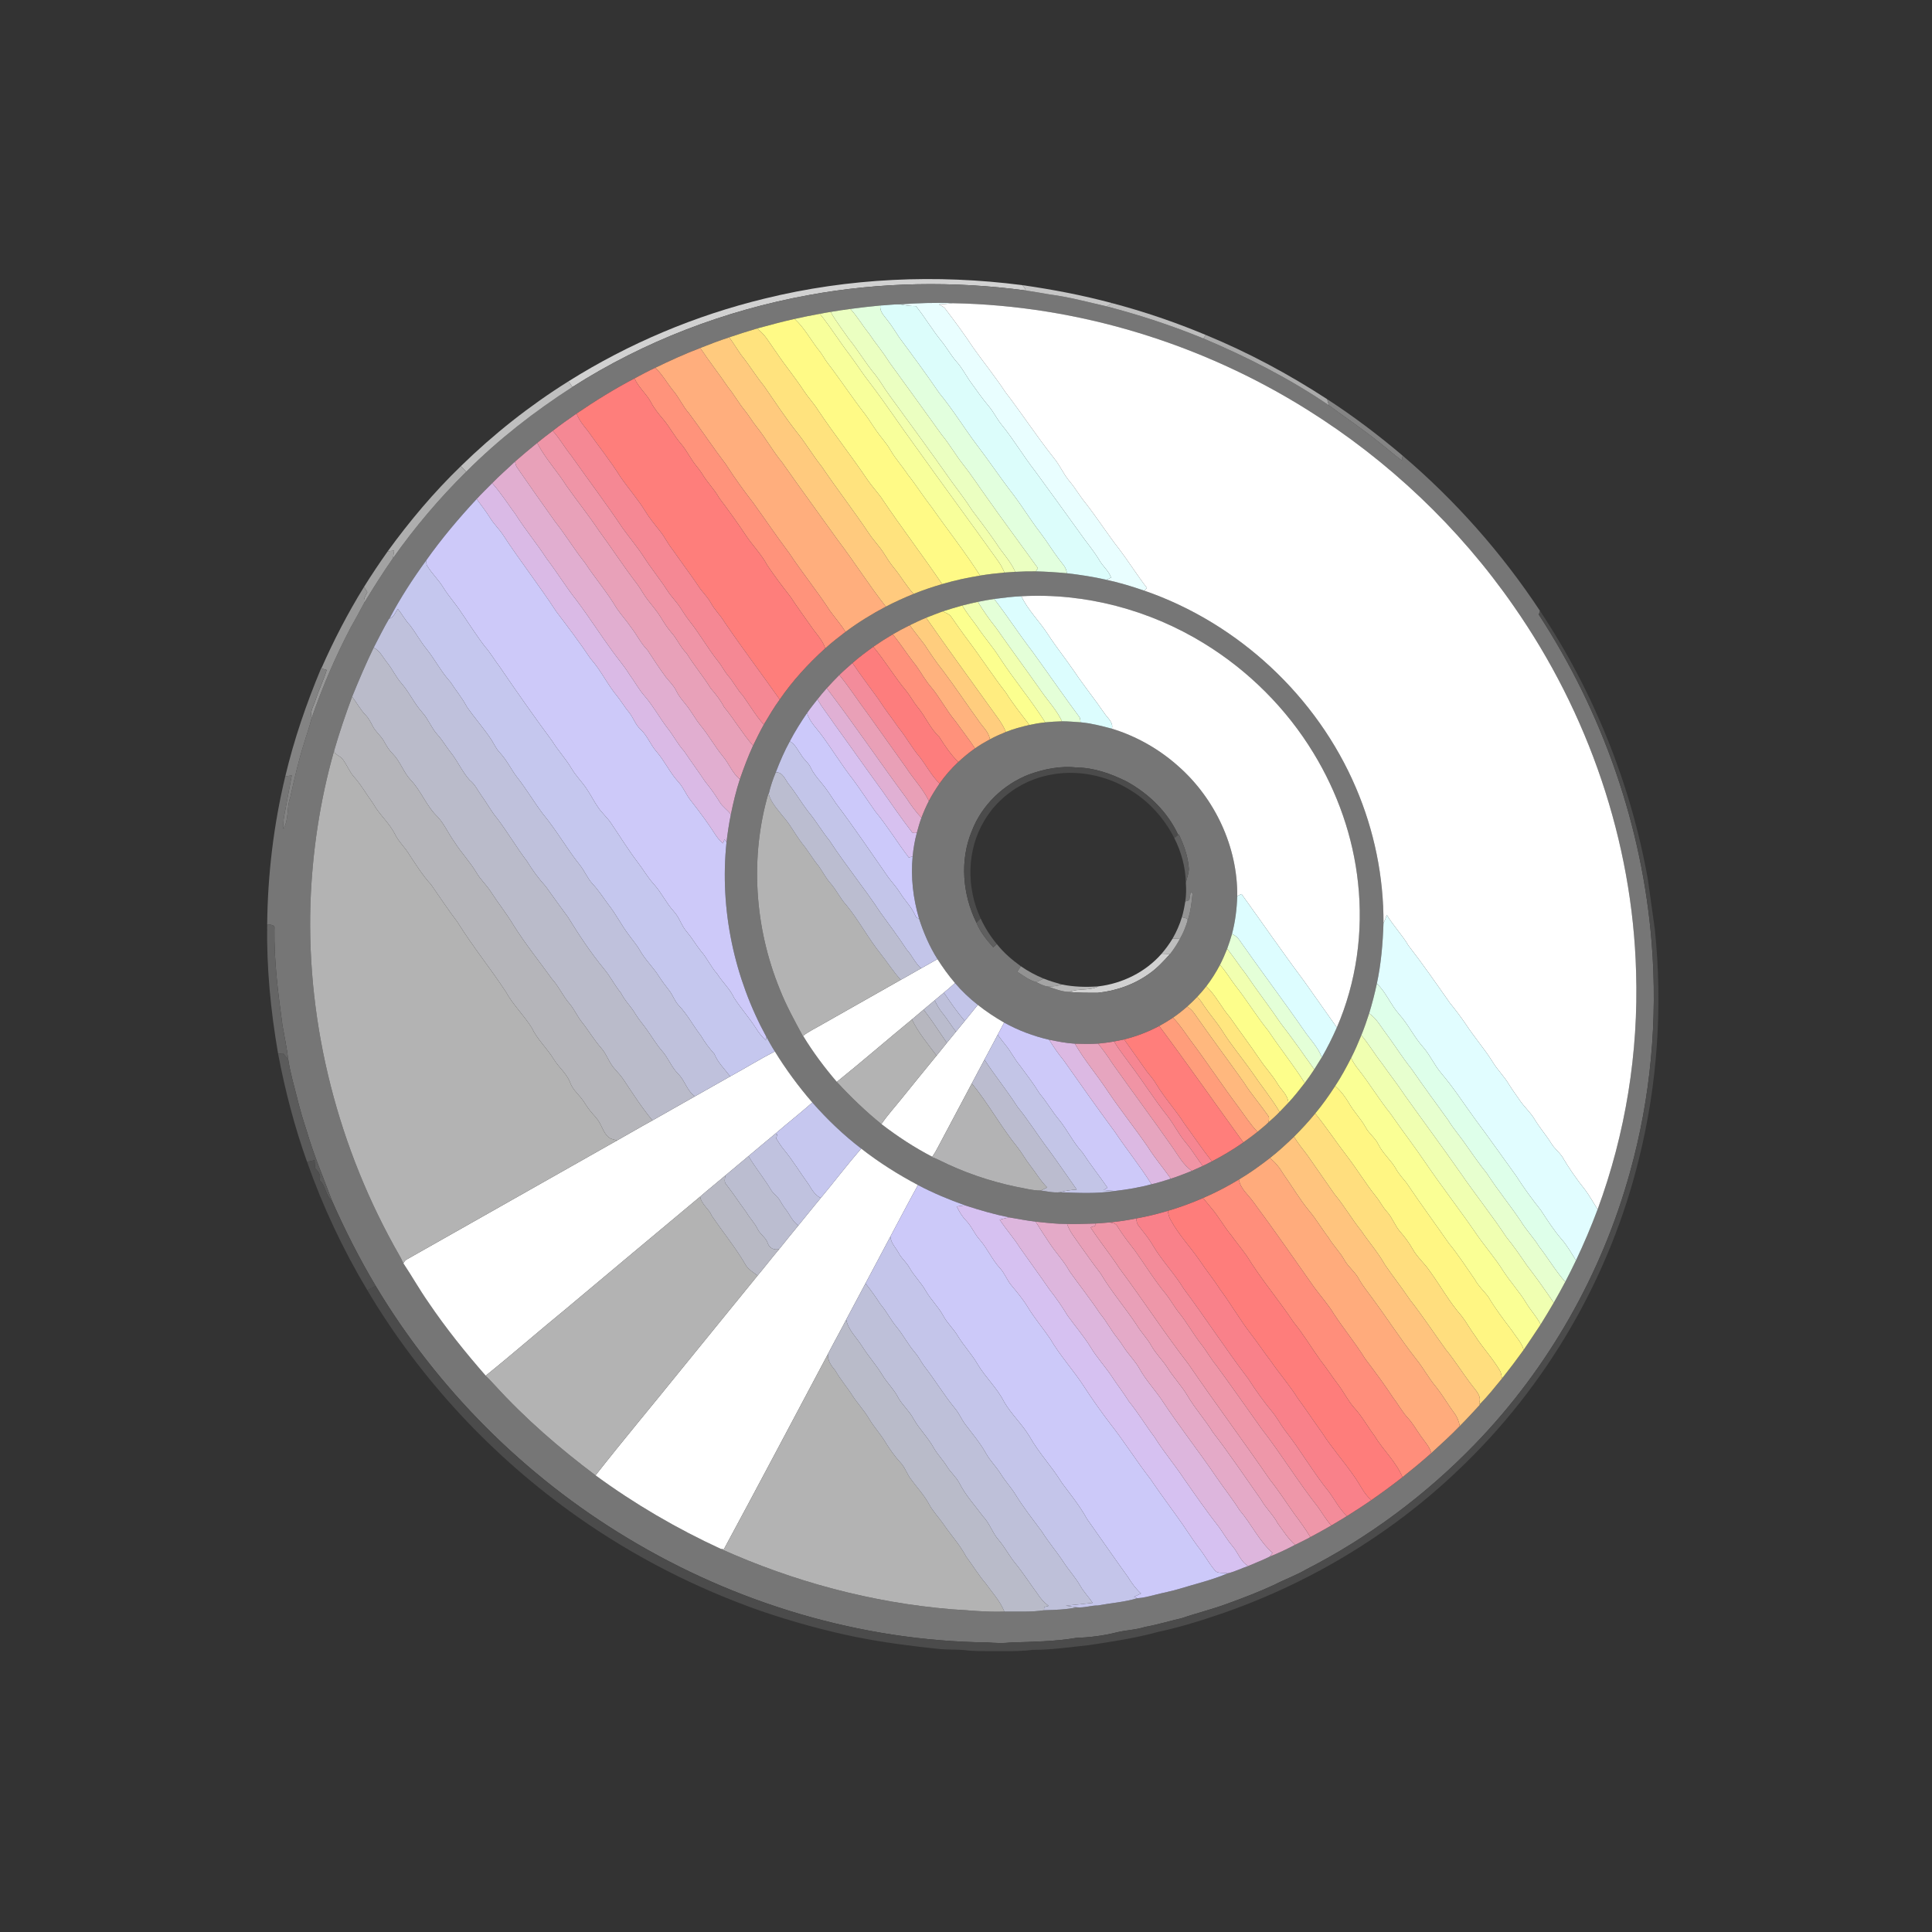 <?xml version="1.0" encoding="UTF-8" ?>
<!DOCTYPE svg PUBLIC "-//W3C//DTD SVG 1.1//EN" "http://www.w3.org/Graphics/SVG/1.1/DTD/svg11.dtd">
<svg width="1276pt" height="1276pt" viewBox="0 0 1276 1276" version="1.1" xmlns="http://www.w3.org/2000/svg">
<rect x="0" y="0" width="1276" height="1276" fill="#333333" stroke="none"/>
<g id="#d1d1d1ff">
<path fill="#d1d1d1" opacity="1.00" d=" M 505.10 197.18 C 560.55 183.54 618.52 181.01 675.09 188.31 C 676.10 189.35 677.11 190.44 677.57 191.86 C 629.96 185.49 581.34 186.22 534.06 194.90 C 478.86 204.96 425.40 225.35 378.07 255.59 C 377.19 254.34 376.32 253.10 375.45 251.85 C 415.34 226.77 459.32 208.28 505.10 197.18 Z" />
<path fill="#d1d1d1" opacity="1.00" d=" M 767.19 629.89 C 769.06 629.97 770.94 630.01 772.83 630.01 C 768.71 634.54 764.58 639.13 759.57 642.69 C 749.55 650.06 737.42 654.42 725.08 655.68 C 718.80 655.70 712.48 655.78 706.23 655.12 C 712.37 652.57 719.38 654.58 725.38 651.46 C 741.30 649.57 756.60 642.00 767.19 629.89 Z" />
</g>
<g id="#767676ff">
<path fill="#767676" opacity="1.00" d=" M 534.06 194.90 C 581.34 186.22 629.96 185.49 677.57 191.86 C 682.74 192.66 687.91 193.52 693.07 194.45 C 705.91 196.07 718.42 199.50 731.02 202.38 C 752.72 208.05 774.08 215.03 794.82 223.56 C 823.64 235.76 851.72 250.04 877.62 267.67 C 889.07 276.10 900.89 284.02 911.93 293.01 C 916.65 296.62 921.03 300.68 925.87 304.15 C 925.99 303.34 926.25 301.74 926.37 300.93 C 961.22 330.61 991.85 365.24 1017.08 403.43 C 1016.89 404.05 1016.50 405.31 1016.31 405.94 C 1058.52 470.64 1084.80 545.86 1090.87 622.95 C 1094.89 673.55 1090.26 724.89 1076.64 773.82 C 1058.11 841.19 1022.56 903.84 973.91 954.02 C 941.64 987.37 903.90 1015.44 862.59 1036.59 C 855.84 1040.50 848.48 1043.14 841.56 1046.71 C 831.60 1051.32 821.33 1055.27 811.02 1059.01 C 801.04 1062.77 790.66 1065.25 780.58 1068.71 C 772.50 1070.54 764.58 1073.04 756.41 1074.47 C 750.13 1076.51 743.46 1076.59 737.08 1078.21 C 728.55 1080.35 719.79 1081.43 711.01 1081.73 C 696.70 1084.16 682.14 1084.29 667.67 1084.80 C 662.50 1085.37 657.31 1085.13 652.14 1084.76 C 568.55 1083.80 485.75 1058.91 414.33 1015.75 C 346.46 974.94 288.82 917.26 248.14 849.30 C 237.37 831.23 227.83 812.45 219.34 793.20 C 213.63 777.92 207.23 762.86 202.64 747.18 C 200.24 739.96 198.08 732.67 196.27 725.28 C 194.18 716.71 191.56 708.24 190.35 699.49 C 189.39 691.92 187.86 684.44 186.53 676.93 C 183.64 655.85 180.95 634.65 181.26 613.33 C 181.88 610.51 178.21 610.88 176.46 610.39 C 176.81 577.56 180.73 544.75 188.40 512.80 C 189.84 512.54 191.28 512.30 192.72 512.06 C 191.08 521.05 189.28 530.01 187.67 539.01 C 187.15 541.82 187.05 544.68 187.11 547.53 C 190.94 541.26 189.18 533.44 191.70 526.70 C 194.34 514.68 197.08 502.65 200.82 490.91 C 202.42 485.30 204.52 479.84 205.84 474.16 C 213.00 453.67 221.51 433.64 231.62 414.43 C 234.67 409.03 237.65 403.60 240.55 398.12 C 246.60 388.13 252.83 378.25 259.52 368.67 C 273.93 348.24 290.18 329.12 307.93 311.52 C 329.12 290.33 352.87 271.78 378.07 255.59 C 425.40 225.35 478.86 204.96 534.06 194.90 M 594.55 201.01 C 590.18 200.91 585.81 201.61 581.45 201.77 C 574.83 202.39 568.23 203.15 561.64 204.04 C 557.28 204.61 552.94 205.26 548.61 206.00 C 546.22 206.37 543.83 206.80 541.46 207.26 C 535.88 208.25 530.34 209.42 524.81 210.63 C 516.46 212.46 508.23 214.75 499.98 216.97 C 493.84 218.81 487.72 220.72 481.65 222.79 C 475.19 224.92 468.81 227.30 462.50 229.83 C 452.39 233.68 442.53 238.18 432.80 242.90 C 428.12 245.04 423.61 247.50 419.07 249.91 C 405.84 256.85 393.13 264.74 380.78 273.15 C 375.47 276.86 370.14 280.54 365.06 284.55 C 361.55 287.11 358.16 289.82 354.78 292.53 C 349.81 296.54 344.95 300.67 340.13 304.85 C 335.14 309.64 329.87 314.13 325.06 319.10 C 321.64 322.58 318.11 325.96 314.81 329.57 C 302.97 342.34 291.69 355.68 281.62 369.91 C 272.67 382.23 264.29 395.06 257.22 408.56 L 256.92 408.70 C 253.30 414.91 250.11 421.37 246.79 427.75 C 241.63 438.38 236.99 449.24 232.55 460.19 C 228.14 472.05 224.06 484.05 220.56 496.21 C 211.26 529.01 206.20 562.96 205.03 597.02 C 202.56 677.89 223.62 759.09 263.82 829.21 C 264.79 830.85 265.62 832.57 266.38 834.33 C 272.05 842.79 277.05 851.71 282.89 860.07 C 294.39 877.08 307.27 893.12 320.78 908.57 L 320.73 908.61 C 322.91 910.63 324.92 912.84 326.95 915.03 C 346.99 937.02 369.58 956.54 393.33 974.40 C 419.17 993.35 446.98 1009.57 476.07 1022.98 C 524.17 1044.62 575.84 1058.50 628.45 1062.85 C 640.07 1063.56 651.68 1064.80 663.34 1064.39 C 672.07 1064.27 680.87 1064.84 689.54 1063.51 C 696.81 1063.29 704.18 1063.08 711.30 1061.57 C 715.93 1062.03 720.41 1060.30 725.05 1060.35 C 733.71 1058.73 742.67 1058.14 751.10 1055.57 C 754.99 1055.38 758.78 1054.31 762.56 1053.39 C 768.09 1051.92 773.74 1050.97 779.20 1049.27 C 789.76 1046.01 800.62 1043.52 810.79 1039.13 C 815.47 1038.13 819.79 1035.77 824.36 1034.31 C 829.15 1032.20 834.08 1030.37 838.75 1028.00 C 844.42 1025.77 849.92 1023.14 855.31 1020.32 C 858.70 1018.64 862.13 1017.05 865.43 1015.20 C 870.08 1012.72 874.69 1010.16 879.25 1007.53 C 882.71 1005.45 886.19 1003.43 889.62 1001.30 C 895.04 997.88 900.45 994.43 905.71 990.76 C 912.71 985.91 919.58 980.86 926.29 975.62 C 932.77 970.47 939.15 965.20 945.33 959.70 C 951.69 953.83 958.16 948.07 964.14 941.81 C 968.67 937.27 973.02 932.55 977.36 927.82 L 977.27 927.53 C 982.56 922.17 987.25 916.25 992.02 910.43 C 996.93 904.23 1001.71 897.93 1006.32 891.51 C 1010.08 885.93 1013.85 880.35 1017.54 874.73 C 1020.48 869.98 1023.39 865.21 1026.19 860.38 C 1028.77 855.82 1031.35 851.25 1033.78 846.61 C 1036.21 841.92 1038.61 837.21 1040.87 832.43 C 1046.11 821.41 1050.87 810.17 1055.15 798.75 C 1073.60 748.74 1082.24 695.18 1080.56 641.91 C 1078.24 555.76 1049.02 470.90 999.74 400.33 C 963.73 348.42 916.95 304.08 863.39 270.60 C 793.52 226.83 711.82 201.75 629.31 200.25 C 617.72 199.75 606.10 200.19 594.55 201.01 Z" />
<path fill="#767676" opacity="1.00" d=" M 663.40 378.14 C 665.77 377.95 668.15 377.82 670.53 377.68 C 675.05 377.42 679.59 377.31 684.13 377.36 C 690.95 377.52 697.77 377.96 704.56 378.61 C 713.40 379.60 722.21 380.96 730.89 382.97 C 739.37 384.77 747.66 387.33 755.86 390.14 C 817.87 411.56 869.90 460.02 895.58 520.40 C 907.60 548.55 913.89 579.12 913.73 609.74 C 913.29 623.12 912.17 636.51 909.36 649.62 C 907.94 656.25 906.25 662.82 904.26 669.31 C 902.70 674.17 901.02 679.01 899.09 683.74 C 897.02 688.82 894.86 693.86 892.36 698.74 C 889.12 705.07 885.74 711.35 881.81 717.29 C 877.75 723.56 873.42 729.66 868.64 735.40 C 864.25 740.77 859.53 745.87 854.63 750.77 C 849.50 755.65 844.33 760.50 838.72 764.83 C 832.15 769.93 825.39 774.80 818.23 779.03 C 810.62 783.62 802.73 787.73 794.57 791.25 C 787.00 794.53 779.24 797.40 771.32 799.71 C 764.45 801.77 757.49 803.46 750.44 804.74 C 744.61 805.91 738.72 806.82 732.80 807.36 C 729.66 807.60 726.53 807.95 723.39 808.09 C 717.18 808.23 710.96 808.55 704.75 808.37 C 697.80 808.41 690.90 807.58 684.00 806.84 C 678.12 806.18 672.32 805.01 666.49 804.03 C 656.65 802.04 646.99 799.25 637.46 796.11 C 626.79 792.31 616.29 787.96 606.28 782.66 C 593.13 775.70 580.50 767.74 568.78 758.57 C 557.02 749.57 546.28 739.27 536.52 728.16 C 527.36 717.59 519.07 706.32 511.74 694.42 C 509.76 691.33 508.00 688.12 506.22 684.92 C 484.91 645.98 475.21 600.58 479.82 556.35 C 480.55 550.17 481.45 544.00 482.70 537.90 C 484.30 530.05 486.16 522.24 488.65 514.62 C 491.25 507.13 494.03 499.69 497.34 492.48 C 499.65 487.81 501.91 483.10 504.45 478.55 C 507.80 472.93 511.11 467.28 514.97 461.99 C 523.54 449.53 533.84 438.33 545.04 428.19 C 549.34 424.36 553.88 420.79 558.45 417.30 C 566.85 411.05 575.79 405.54 585.05 400.66 C 591.01 397.54 597.15 394.79 603.37 392.25 C 609.54 389.76 615.86 387.65 622.23 385.76 C 630.45 383.35 638.84 381.51 647.29 380.14 C 652.63 379.27 658.01 378.63 663.40 378.14 M 656.64 395.59 C 653.02 396.10 649.42 396.78 645.84 397.50 C 642.39 398.21 638.97 399.01 635.58 399.91 C 631.21 401.09 626.90 402.46 622.59 403.81 C 618.94 405.17 615.30 406.55 611.69 408.00 C 608.01 409.47 604.44 411.21 600.87 412.93 C 597.04 414.79 593.31 416.84 589.62 418.96 C 585.24 421.53 580.95 424.28 576.78 427.18 C 572.06 430.58 567.37 434.06 563.01 437.91 C 560.10 440.52 557.11 443.04 554.33 445.80 C 551.49 448.64 548.72 451.56 546.03 454.54 C 543.94 456.94 541.83 459.32 539.91 461.85 C 537.57 464.82 535.20 467.77 533.04 470.88 C 528.92 476.93 525.02 483.13 521.62 489.61 C 518.02 496.17 515.07 503.05 512.39 510.03 C 510.43 514.67 508.81 519.50 507.69 524.41 L 507.53 523.91 C 495.19 566.19 498.36 612.42 514.92 653.11 C 519.14 663.90 524.75 674.05 530.24 684.23 L 530.40 684.11 C 536.92 694.88 544.50 704.98 552.68 714.54 C 561.87 724.47 571.60 733.90 582.14 742.40 C 592.71 750.52 603.88 757.88 615.72 764.00 L 615.57 764.22 C 617.04 764.78 618.52 765.35 619.95 766.05 C 636.08 774.14 653.28 780.07 670.93 783.77 C 676.38 784.69 681.91 786.36 687.40 786.30 C 691.59 786.87 695.82 787.90 700.07 787.42 C 712.08 787.86 724.27 788.54 736.20 786.60 C 744.36 785.65 752.56 784.32 760.50 782.14 C 764.85 781.24 769.04 779.74 773.29 778.47 C 778.02 777.04 782.56 775.07 787.18 773.31 C 789.57 772.24 791.95 771.14 794.34 770.06 C 796.39 769.12 798.40 768.10 800.40 767.04 C 807.59 763.35 814.53 759.16 821.16 754.52 C 824.30 752.23 827.49 749.99 830.51 747.52 C 832.89 745.43 835.52 743.60 837.72 741.31 C 840.27 739.07 842.81 736.82 845.14 734.35 C 847.07 732.33 849.00 730.32 850.93 728.29 C 854.79 724.17 858.24 719.71 861.71 715.26 C 863.92 712.35 866.01 709.35 868.00 706.29 C 869.68 703.63 871.36 700.98 873.00 698.29 C 876.70 691.94 879.94 685.33 882.93 678.62 C 895.85 648.69 900.49 615.38 896.91 583.02 C 893.71 552.77 883.36 523.37 867.54 497.41 C 849.63 467.90 824.49 442.85 795.06 424.84 C 759.19 402.81 716.67 391.44 674.56 393.79 C 668.56 394.06 662.59 394.80 656.64 395.59 Z" />
<path fill="#767676" opacity="1.00" d=" M 690.35 477.09 C 694.02 476.72 697.70 476.48 701.40 476.39 C 705.48 476.38 709.56 476.78 713.64 477.04 C 720.68 477.67 727.55 479.46 734.37 481.27 C 750.49 486.19 765.51 494.71 778.09 505.93 C 802.43 527.31 817.44 559.28 817.15 591.79 C 816.88 600.24 815.86 608.69 813.67 616.87 C 812.71 620.14 811.70 623.39 810.50 626.59 C 809.07 630.22 807.50 633.80 805.72 637.28 C 803.09 642.24 800.10 647.01 796.67 651.46 C 794.82 653.83 792.85 656.12 790.78 658.31 C 788.62 660.54 786.41 662.73 784.09 664.80 C 781.10 667.41 777.98 669.89 774.69 672.14 C 771.75 674.10 768.72 675.95 765.61 677.63 C 758.28 681.51 750.49 684.52 742.43 686.49 C 740.21 687.01 737.98 687.46 735.74 687.86 C 732.26 688.46 728.76 688.95 725.26 689.26 C 720.15 689.59 715.02 689.46 709.91 689.32 C 704.19 688.96 698.55 687.83 692.94 686.72 C 682.57 684.32 672.49 680.55 663.19 675.37 C 657.12 671.89 651.27 668.02 645.79 663.66 C 640.32 659.36 635.22 654.56 630.73 649.25 C 626.47 644.27 622.64 638.95 619.14 633.42 C 613.85 625.07 609.97 615.92 606.94 606.54 C 603.08 593.32 601.43 579.36 602.76 565.63 C 603.27 560.38 604.11 555.15 605.53 550.06 C 606.42 546.71 607.37 543.37 608.56 540.10 C 610.00 536.31 611.63 532.59 613.48 528.98 C 615.57 525.00 617.97 521.19 620.52 517.49 C 624.14 512.34 628.29 507.58 632.89 503.29 C 636.37 500.05 640.05 497.02 643.94 494.28 C 647.10 492.08 650.42 490.12 653.81 488.28 C 657.21 486.45 660.75 484.89 664.32 483.43 C 669.35 481.42 674.59 479.99 679.87 478.80 C 683.32 478.04 686.82 477.45 690.35 477.09 M 679.64 511.49 C 662.68 518.06 648.38 531.79 641.85 548.86 C 633.79 568.22 635.71 590.84 644.92 609.46 C 647.44 615.56 651.64 620.76 656.00 625.64 C 656.59 625.11 657.77 624.05 658.36 623.51 C 662.85 629.18 668.35 633.96 674.22 638.15 C 673.44 639.36 672.67 640.58 671.90 641.81 C 675.81 644.35 679.85 647.44 684.30 648.63 C 686.83 649.78 689.34 651.28 692.17 651.58 C 696.72 653.08 701.41 655.04 706.23 655.12 C 712.48 655.78 718.80 655.70 725.08 655.68 C 737.42 654.42 749.55 650.06 759.57 642.69 C 764.58 639.13 768.71 634.54 772.83 630.01 C 775.32 626.78 777.55 623.35 779.45 619.74 C 781.62 616.04 783.12 611.95 784.39 607.86 C 786.38 602.18 786.99 596.18 787.62 590.23 C 787.32 589.92 786.73 589.29 786.43 588.98 C 786.10 590.82 785.78 592.66 785.47 594.51 C 784.81 594.73 783.49 595.17 782.82 595.38 C 783.47 591.31 783.49 587.17 783.20 583.07 C 783.88 579.41 785.74 575.80 785.00 572.00 C 784.34 564.65 781.63 557.70 778.59 551.05 L 778.15 551.40 C 771.17 536.21 758.51 524.01 743.95 516.06 C 733.69 510.97 722.55 507.00 710.98 506.90 C 700.35 505.69 689.62 507.91 679.64 511.49 Z" />
</g>
<g id="#c5c5c5ff">
<path fill="#c5c5c5" opacity="1.00" d=" M 675.09 188.31 C 695.06 191.16 714.91 194.95 734.40 200.18 C 733.27 200.91 732.14 201.64 731.02 202.38 C 718.42 199.50 705.91 196.07 693.07 194.45 C 687.91 193.52 682.74 192.66 677.57 191.86 C 677.11 190.44 676.10 189.35 675.09 188.31 Z" />
</g>
<g id="#e9feffff">
<path fill="#e9feff" opacity="1.00" d=" M 594.55 201.01 C 606.10 200.19 617.72 199.75 629.31 200.25 C 626.26 200.53 623.22 200.90 620.17 201.06 C 621.55 201.87 623.12 202.48 624.17 203.74 C 630.53 212.17 636.86 220.64 642.67 229.48 C 649.68 239.41 657.37 248.87 664.06 259.03 C 675.10 273.38 684.98 288.60 696.25 302.78 C 700.10 307.44 702.39 313.14 706.28 317.75 C 710.17 322.30 713.12 327.56 716.91 332.19 C 724.70 342.14 731.48 352.82 739.27 362.77 C 745.58 371.12 751.09 380.03 757.51 388.29 C 756.95 388.90 756.40 389.52 755.86 390.14 C 747.66 387.33 739.37 384.77 730.89 382.97 C 731.85 382.45 732.82 381.93 733.80 381.42 C 732.26 376.98 728.36 374.05 726.10 370.04 C 722.28 363.63 717.36 357.99 713.14 351.87 C 703.34 338.30 693.60 324.68 683.68 311.21 C 675.90 301.24 669.49 290.28 661.49 280.49 C 658.33 276.57 656.17 271.96 652.90 268.12 C 648.88 263.40 645.40 258.27 641.73 253.30 C 638.30 248.66 635.76 243.39 631.90 239.06 C 627.93 234.61 625.14 229.29 621.31 224.72 C 615.50 217.47 610.76 209.43 604.95 202.18 C 601.44 202.19 597.96 201.78 594.55 201.01 Z" />
</g>
<g id="#bcbcbcff">
<path fill="#bcbcbc" opacity="1.00" d=" M 734.40 200.18 C 755.50 205.75 776.21 212.79 796.34 221.21 C 795.96 221.79 795.20 222.97 794.82 223.56 C 774.08 215.03 752.72 208.05 731.02 202.38 C 732.14 201.64 733.27 200.91 734.40 200.18 Z" />
</g>
<g id="#dcfdfbff">
<path fill="#dcfdfb" opacity="1.00" d=" M 581.45 201.77 C 585.81 201.61 590.18 200.91 594.55 201.01 C 597.96 201.78 601.44 202.19 604.95 202.18 C 610.76 209.43 615.50 217.47 621.31 224.72 C 625.14 229.29 627.93 234.61 631.90 239.06 C 635.76 243.39 638.30 248.66 641.73 253.30 C 645.40 258.27 648.88 263.40 652.90 268.12 C 656.17 271.96 658.33 276.57 661.49 280.49 C 669.49 290.28 675.90 301.24 683.68 311.21 C 693.60 324.68 703.34 338.30 713.14 351.87 C 717.36 357.99 722.28 363.63 726.10 370.04 C 728.36 374.05 732.26 376.98 733.80 381.42 C 732.82 381.93 731.85 382.45 730.89 382.97 C 722.21 380.96 713.40 379.60 704.56 378.61 C 704.49 374.87 701.55 372.30 699.52 369.49 C 695.02 363.56 691.21 357.16 686.67 351.27 C 680.54 343.33 675.34 334.71 669.29 326.71 C 661.09 316.18 653.71 305.05 645.60 294.44 C 636.95 282.99 629.47 270.67 620.34 259.59 C 611.87 247.21 603.01 235.11 594.06 223.09 C 591.39 219.07 588.89 214.93 585.87 211.16 C 583.78 208.36 580.80 205.61 581.45 201.77 Z" />
</g>
<g id="#ffffffff">
<path fill="#ffffff" opacity="1.00" d=" M 620.17 201.06 C 623.22 200.90 626.26 200.53 629.31 200.25 C 711.82 201.75 793.52 226.83 863.39 270.60 C 916.95 304.08 963.73 348.42 999.74 400.33 C 1049.02 470.90 1078.24 555.76 1080.56 641.91 C 1082.24 695.18 1073.60 748.74 1055.15 798.75 C 1052.44 794.45 1049.97 790.00 1046.97 785.91 C 1041.40 778.97 1036.26 771.66 1031.80 763.97 C 1029.66 760.80 1026.51 758.46 1024.55 755.15 C 1021.15 749.68 1016.88 744.83 1013.58 739.30 C 1010.77 734.56 1006.53 730.94 1003.51 726.36 C 1001.21 722.96 998.73 719.69 996.60 716.19 C 993.45 710.87 988.94 706.54 985.76 701.23 C 980.42 692.71 973.79 685.11 968.28 676.72 C 964.93 671.71 961.25 666.94 957.48 662.25 C 948.59 649.58 939.77 636.85 930.28 624.59 C 926.05 617.41 920.20 611.40 915.90 604.27 C 915.31 606.14 914.57 607.96 913.73 609.74 C 913.89 579.12 907.60 548.55 895.58 520.40 C 869.90 460.02 817.87 411.56 755.86 390.14 C 756.40 389.52 756.95 388.90 757.51 388.29 C 751.09 380.03 745.58 371.12 739.27 362.77 C 731.48 352.82 724.70 342.14 716.91 332.19 C 713.12 327.56 710.17 322.30 706.28 317.75 C 702.39 313.14 700.10 307.44 696.25 302.78 C 684.98 288.60 675.10 273.38 664.06 259.03 C 657.37 248.87 649.68 239.41 642.67 229.48 C 636.86 220.64 630.53 212.17 624.17 203.74 C 623.12 202.48 621.55 201.87 620.17 201.06 Z" />
<path fill="#ffffff" opacity="1.00" d=" M 674.56 393.79 C 716.67 391.44 759.19 402.81 795.06 424.84 C 824.49 442.85 849.63 467.90 867.54 497.41 C 883.36 523.37 893.71 552.77 896.91 583.02 C 900.49 615.38 895.85 648.69 882.93 678.62 C 875.78 668.55 868.72 658.43 861.57 648.36 C 847.33 629.33 833.87 609.77 819.98 590.47 C 819.03 590.90 818.08 591.34 817.15 591.79 C 817.44 559.28 802.43 527.31 778.09 505.93 C 765.51 494.71 750.49 486.19 734.37 481.27 C 735.44 477.13 731.68 474.43 729.63 471.41 C 723.16 461.96 715.96 453.04 709.57 443.54 C 703.91 435.23 697.59 427.39 692.11 418.96 C 686.58 410.34 678.99 403.12 674.56 393.79 Z" />
<path fill="#ffffff" opacity="1.00" d=" M 608.35 639.55 C 611.97 637.56 615.57 635.51 619.14 633.42 C 622.64 638.95 626.47 644.27 630.73 649.25 C 628.35 651.43 625.90 653.54 623.40 655.58 C 621.36 657.26 619.34 658.96 617.31 660.66 C 614.87 662.70 612.43 664.74 610.00 666.79 C 607.42 668.95 604.85 671.10 602.29 673.28 C 585.69 686.95 569.42 701.04 552.68 714.54 C 544.50 704.98 536.92 694.88 530.40 684.11 C 534.40 681.01 539.04 678.93 543.36 676.34 C 560.56 666.63 577.74 656.87 594.92 647.14 C 599.45 644.71 603.83 642.01 608.35 639.55 Z" />
<path fill="#ffffff" opacity="1.00" d=" M 637.19 674.30 C 640.08 670.77 642.89 667.18 645.79 663.66 C 651.27 668.02 657.12 671.89 663.19 675.37 C 661.76 678.04 660.34 680.72 658.94 683.41 C 656.04 688.91 653.11 694.38 650.18 699.86 C 647.44 705.11 644.63 710.32 641.84 715.55 C 634.47 729.60 626.89 743.54 619.51 757.59 C 618.38 759.80 617.12 761.95 615.72 764.00 C 603.88 757.88 592.71 750.52 582.14 742.40 C 586.32 736.26 591.38 730.78 595.99 724.96 C 603.50 715.69 610.99 706.40 618.57 697.18 C 620.85 694.39 623.08 691.57 625.36 688.78 C 627.36 686.31 629.37 683.84 631.39 681.38 C 633.33 679.02 635.27 676.66 637.19 674.30 Z" />
<path fill="#ffffff" opacity="1.00" d=" M 482.24 710.93 C 492.14 705.53 501.72 699.58 511.74 694.42 C 519.07 706.32 527.36 717.59 536.52 728.16 C 528.56 735.19 520.19 741.73 512.16 748.68 C 506.23 753.66 500.22 758.54 494.34 763.56 C 489.24 767.82 484.15 772.09 479.06 776.35 C 473.56 781.07 467.87 785.55 462.41 790.32 C 432.79 815.06 403.17 839.79 373.61 864.61 C 355.87 879.10 338.63 894.22 320.78 908.57 C 307.27 893.12 294.39 877.08 282.89 860.07 C 277.05 851.71 272.05 842.79 266.38 834.33 C 267.03 833.36 267.58 832.27 268.71 831.77 C 315.01 805.59 361.29 779.35 407.61 753.18 C 415.40 748.82 423.08 744.27 430.92 740.00 C 440.30 734.74 449.61 729.32 459.00 724.08 C 466.80 719.78 474.45 715.24 482.24 710.93 Z" />
<path fill="#ffffff" opacity="1.00" d=" M 542.08 791.24 C 551.06 780.42 559.59 769.21 568.78 758.57 C 580.50 767.74 593.13 775.70 606.28 782.66 C 600.06 793.95 594.08 805.38 588.02 816.75 C 582.64 827.09 577.03 837.31 571.61 847.64 C 567.40 855.63 563.13 863.60 558.87 871.57 C 554.95 879.21 550.71 886.68 546.79 894.33 C 523.92 937.34 501.18 980.44 478.03 1023.31 C 477.54 1023.22 476.56 1023.06 476.07 1022.98 C 446.98 1009.57 419.17 993.35 393.33 974.40 C 411.77 950.88 431.00 927.98 449.75 904.70 C 466.65 883.96 483.46 863.15 500.39 842.43 C 505.21 836.69 509.75 830.72 514.60 825.01 C 518.85 819.80 522.98 814.49 527.30 809.35 C 532.28 803.35 537.05 797.19 542.08 791.24 Z" />
</g>
<g id="#e2ffdeff">
<path fill="#e2ffde" opacity="1.00" d=" M 561.64 204.04 C 568.23 203.15 574.83 202.39 581.45 201.77 C 580.80 205.61 583.78 208.36 585.87 211.16 C 588.89 214.93 591.39 219.07 594.06 223.09 C 603.01 235.11 611.87 247.21 620.34 259.59 C 629.47 270.67 636.95 282.99 645.60 294.44 C 653.71 305.05 661.09 316.18 669.29 326.71 C 675.34 334.71 680.54 343.33 686.67 351.27 C 691.21 357.16 695.02 363.56 699.52 369.49 C 701.55 372.30 704.49 374.87 704.56 378.61 C 697.77 377.96 690.95 377.52 684.13 377.36 C 684.58 376.65 685.04 375.95 685.50 375.24 C 673.98 359.23 662.17 343.42 650.83 327.27 C 646.06 320.64 641.62 313.78 636.56 307.37 C 631.32 300.84 627.24 293.48 621.87 287.04 C 610.36 270.92 598.70 254.91 587.08 238.86 C 583.06 232.37 578.10 226.54 573.86 220.20 C 569.60 214.95 566.23 209.03 561.64 204.04 Z" />
</g>
<g id="#ebffc1ff">
<path fill="#ebffc1" opacity="1.00" d=" M 548.61 206.00 C 552.94 205.26 557.28 204.61 561.64 204.04 C 566.23 209.03 569.60 214.95 573.86 220.20 C 578.10 226.54 583.06 232.37 587.08 238.86 C 598.70 254.91 610.36 270.92 621.87 287.04 C 627.24 293.48 631.32 300.84 636.56 307.37 C 641.62 313.78 646.06 320.64 650.83 327.27 C 662.17 343.42 673.98 359.23 685.50 375.24 C 685.04 375.95 684.58 376.65 684.13 377.36 C 679.59 377.31 675.05 377.42 670.53 377.68 C 667.42 370.48 661.73 364.93 657.66 358.32 C 652.62 351.09 647.34 344.03 642.02 337.01 C 637.89 330.57 633.27 324.47 628.71 318.34 C 615.13 299.00 601.16 279.93 587.23 260.83 C 584.05 256.58 581.53 251.87 578.23 247.70 C 571.76 240.06 566.80 231.31 560.44 223.58 C 556.48 217.74 552.04 212.19 548.61 206.00 Z" />
</g>
<g id="#f2ffaeff">
<path fill="#f2ffae" opacity="1.00" d=" M 541.46 207.26 C 543.83 206.80 546.22 206.37 548.61 206.00 C 552.04 212.19 556.48 217.74 560.44 223.58 C 566.80 231.31 571.76 240.06 578.23 247.70 C 581.53 251.87 584.05 256.58 587.23 260.83 C 601.16 279.93 615.13 299.00 628.71 318.34 C 633.27 324.47 637.89 330.57 642.02 337.01 C 647.34 344.03 652.62 351.09 657.66 358.32 C 661.73 364.93 667.42 370.48 670.53 377.68 C 668.15 377.82 665.77 377.95 663.40 378.14 C 662.27 375.53 660.99 372.97 659.31 370.68 C 641.29 345.39 622.83 320.43 604.82 295.14 C 594.65 281.28 585.20 266.89 574.76 253.22 C 570.02 247.22 565.94 240.74 561.37 234.61 C 554.49 225.67 548.59 216.02 541.46 207.26 Z" />
</g>
<g id="#f8ff9bff">
<path fill="#f8ff9b" opacity="1.00" d=" M 524.81 210.63 C 530.34 209.42 535.88 208.25 541.46 207.26 C 548.59 216.02 554.49 225.67 561.37 234.61 C 565.94 240.74 570.02 247.22 574.76 253.22 C 585.20 266.89 594.65 281.28 604.82 295.14 C 622.83 320.43 641.29 345.39 659.31 370.68 C 660.99 372.97 662.27 375.53 663.40 378.14 C 658.01 378.63 652.63 379.27 647.29 380.14 C 637.47 364.70 626.09 350.33 615.59 335.36 C 610.00 328.26 605.21 320.57 599.59 313.48 C 595.87 307.89 591.31 302.89 587.96 297.06 C 585.44 292.65 581.90 288.97 579.02 284.82 C 576.40 281.12 574.08 277.22 571.36 273.59 C 562.69 262.50 555.01 250.67 546.41 239.53 C 544.70 237.23 543.37 234.69 541.67 232.39 C 535.81 225.31 531.66 216.90 524.81 210.63 Z" />
</g>
<g id="#fffa86ff">
<path fill="#fffa86" opacity="1.00" d=" M 499.98 216.97 C 508.23 214.75 516.46 212.46 524.81 210.63 C 531.66 216.90 535.81 225.31 541.67 232.39 C 543.37 234.69 544.70 237.23 546.41 239.53 C 555.01 250.67 562.69 262.50 571.36 273.59 C 574.08 277.22 576.40 281.12 579.02 284.82 C 581.90 288.97 585.44 292.65 587.96 297.06 C 591.31 302.89 595.87 307.89 599.59 313.48 C 605.21 320.57 610.00 328.26 615.59 335.36 C 626.09 350.33 637.47 364.70 647.29 380.14 C 638.84 381.51 630.45 383.35 622.23 385.76 C 609.06 366.37 594.79 347.73 581.75 328.24 C 578.89 324.46 575.75 320.91 573.03 317.03 C 562.50 301.34 550.70 286.53 540.23 270.80 C 537.40 266.32 533.74 262.46 530.84 258.04 C 525.11 249.25 518.35 241.18 512.55 232.44 C 508.57 227.14 505.49 220.92 499.98 216.97 Z" />
</g>
<g id="#ffe37eff">
<path fill="#ffe37e" opacity="1.00" d=" M 481.65 222.79 C 487.72 220.72 493.84 218.81 499.98 216.97 C 505.49 220.92 508.57 227.14 512.55 232.44 C 518.35 241.18 525.11 249.25 530.84 258.04 C 533.74 262.46 537.40 266.32 540.23 270.80 C 550.70 286.53 562.50 301.34 573.03 317.03 C 575.75 320.91 578.89 324.46 581.75 328.24 C 594.79 347.73 609.06 366.37 622.23 385.76 C 615.86 387.65 609.54 389.76 603.37 392.25 C 598.41 386.85 594.89 380.37 590.18 374.78 C 587.90 371.97 585.94 368.93 584.04 365.87 C 581.16 361.18 577.22 357.27 574.16 352.71 C 564.07 337.61 552.95 323.26 542.77 308.23 C 537.25 301.32 532.74 293.67 527.27 286.73 C 519.20 276.63 512.12 265.81 504.78 255.19 C 499.36 248.55 494.96 241.18 489.58 234.53 C 486.85 230.67 484.42 226.61 481.65 222.79 Z" />
</g>
<g id="#aaaaaaff">
<path fill="#aaaaaa" opacity="1.00" d=" M 796.34 221.21 C 824.35 232.73 851.16 247.12 876.54 263.64 C 876.89 264.98 877.26 266.32 877.62 267.67 C 851.72 250.04 823.64 235.76 794.82 223.56 C 795.20 222.97 795.96 221.79 796.34 221.21 Z" />
</g>
<g id="#ffca7eff">
<path fill="#ffca7e" opacity="1.00" d=" M 462.50 229.83 C 468.81 227.30 475.19 224.92 481.65 222.79 C 484.42 226.61 486.85 230.67 489.58 234.53 C 494.96 241.18 499.36 248.55 504.78 255.19 C 512.12 265.81 519.20 276.63 527.27 286.73 C 532.74 293.67 537.25 301.32 542.77 308.23 C 552.95 323.26 564.07 337.61 574.16 352.71 C 577.22 357.27 581.16 361.18 584.04 365.87 C 585.94 368.93 587.90 371.97 590.18 374.78 C 594.89 380.37 598.41 386.85 603.37 392.25 C 597.15 394.79 591.01 397.54 585.05 400.66 C 573.92 386.42 564.25 371.11 553.32 356.71 C 541.12 339.58 528.65 322.64 516.58 305.42 C 510.45 298.03 505.81 289.57 499.84 282.06 C 496.99 278.57 494.76 274.63 491.93 271.13 C 487.94 266.33 484.99 260.79 481.01 255.98 C 475.05 247.11 468.41 238.74 462.50 229.83 Z" />
</g>
<g id="#ffae7dff">
<path fill="#ffae7d" opacity="1.00" d=" M 432.80 242.90 C 442.53 238.18 452.39 233.68 462.50 229.83 C 468.41 238.74 475.05 247.11 481.01 255.98 C 484.99 260.79 487.94 266.33 491.93 271.13 C 494.76 274.63 496.99 278.57 499.84 282.06 C 505.81 289.57 510.45 298.03 516.58 305.42 C 528.65 322.64 541.12 339.58 553.32 356.71 C 564.25 371.11 573.92 386.42 585.05 400.66 C 575.79 405.54 566.85 411.05 558.45 417.30 C 555.43 412.49 551.68 408.23 548.33 403.66 C 539.74 390.44 529.78 378.21 521.08 365.07 C 512.98 354.38 505.52 343.24 497.68 332.37 C 491.22 324.03 485.03 315.49 479.36 306.61 C 470.96 295.61 463.34 284.06 455.06 272.98 C 450.86 268.29 448.46 262.35 444.31 257.64 C 440.42 252.76 437.38 247.22 432.80 242.90 Z" />
</g>
<g id="#ff937bff">
<path fill="#ff937b" opacity="1.00" d=" M 419.07 249.91 C 423.61 247.50 428.12 245.04 432.80 242.90 C 437.38 247.22 440.42 252.76 444.31 257.64 C 448.46 262.35 450.86 268.29 455.06 272.98 C 463.34 284.06 470.96 295.61 479.36 306.61 C 485.03 315.49 491.22 324.03 497.68 332.37 C 505.52 343.24 512.98 354.38 521.08 365.07 C 529.78 378.21 539.74 390.44 548.33 403.66 C 551.68 408.23 555.43 412.49 558.45 417.30 C 553.88 420.79 549.34 424.36 545.04 428.19 C 543.28 422.74 539.09 418.70 535.96 414.06 C 531.24 407.42 526.48 400.82 521.99 394.02 C 516.72 387.24 511.48 380.41 506.72 373.26 C 502.99 366.25 497.36 360.58 492.92 354.05 C 487.25 345.50 481.25 337.16 475.06 328.99 C 471.91 323.27 467.16 318.69 463.84 313.09 C 462.57 311.07 461.09 309.20 459.61 307.34 C 455.98 302.86 453.55 297.54 449.81 293.14 C 445.40 288.11 442.36 282.08 438.05 276.97 C 435.13 273.49 432.17 269.99 430.07 265.92 C 427.05 260.13 421.70 255.95 419.07 249.91 Z" />
</g>
<g id="#fe7e7bff">
<path fill="#fe7e7b" opacity="1.00" d=" M 380.78 273.15 C 393.13 264.74 405.84 256.85 419.07 249.91 C 421.70 255.95 427.05 260.13 430.07 265.92 C 432.17 269.99 435.13 273.49 438.05 276.97 C 442.36 282.08 445.40 288.11 449.81 293.14 C 453.55 297.54 455.98 302.86 459.61 307.34 C 461.09 309.20 462.57 311.07 463.84 313.09 C 467.16 318.69 471.91 323.27 475.06 328.99 C 481.25 337.16 487.25 345.50 492.92 354.05 C 497.36 360.58 502.99 366.25 506.72 373.26 C 511.48 380.41 516.72 387.24 521.99 394.02 C 526.48 400.82 531.24 407.42 535.96 414.06 C 539.09 418.70 543.28 422.74 545.04 428.19 C 533.84 438.33 523.54 449.53 514.97 461.99 C 502.87 444.83 490.19 428.07 478.39 410.70 C 475.81 406.35 472.05 402.85 469.61 398.43 C 467.76 395.02 465.07 392.23 462.71 389.21 C 456.87 380.46 450.52 372.06 444.50 363.43 C 441.19 359.34 438.98 354.51 435.65 350.45 C 432.34 346.36 429.02 342.26 426.25 337.77 C 421.41 329.82 415.21 322.83 409.92 315.20 C 403.32 304.59 395.45 294.86 388.27 284.65 C 385.36 281.10 382.44 277.48 380.78 273.15 Z" />
</g>
<g id="#bfbfbfff">
<path fill="#bfbfbf" opacity="1.00" d=" M 304.37 307.87 C 325.99 286.75 349.83 267.89 375.45 251.85 C 376.32 253.10 377.19 254.34 378.07 255.59 C 352.87 271.78 329.12 290.33 307.93 311.52 C 306.74 310.30 305.55 309.08 304.37 307.87 Z" />
</g>
<g id="#848484ff">
<path fill="#848484" opacity="1.00" d=" M 876.54 263.64 C 893.95 274.94 910.54 287.50 926.37 300.93 C 926.25 301.74 925.99 303.34 925.87 304.15 C 921.03 300.68 916.65 296.62 911.93 293.01 C 900.89 284.02 889.07 276.10 877.62 267.67 C 877.26 266.32 876.89 264.98 876.54 263.64 Z" />
</g>
<g id="#f58894ff">
<path fill="#f58894" opacity="1.00" d=" M 365.06 284.55 C 370.14 280.54 375.47 276.86 380.78 273.15 C 382.44 277.48 385.36 281.10 388.27 284.65 C 395.45 294.86 403.32 304.59 409.92 315.20 C 415.21 322.83 421.41 329.82 426.25 337.77 C 429.02 342.26 432.34 346.36 435.65 350.45 C 438.98 354.51 441.19 359.34 444.50 363.43 C 450.52 372.06 456.87 380.46 462.71 389.21 C 465.07 392.23 467.76 395.02 469.61 398.43 C 472.05 402.85 475.81 406.35 478.39 410.70 C 490.19 428.07 502.87 444.83 514.97 461.99 C 511.11 467.28 507.80 472.93 504.45 478.55 C 499.18 472.67 495.17 465.85 490.63 459.43 C 486.85 455.42 484.49 450.36 480.85 446.25 C 478.30 443.21 476.61 439.56 474.06 436.52 C 467.42 428.15 462.19 418.77 455.56 410.39 C 453.35 407.59 451.39 404.61 449.48 401.60 C 446.93 397.49 443.34 394.15 440.76 390.06 C 435.83 382.44 430.05 375.41 425.16 367.77 C 420.87 361.19 415.81 355.18 411.22 348.82 C 400.31 332.52 388.50 316.86 377.19 300.83 C 372.91 295.58 369.62 289.59 365.06 284.55 Z" />
</g>
<g id="#ef95a7ff">
<path fill="#ef95a7" opacity="1.00" d=" M 354.78 292.53 C 358.16 289.82 361.55 287.11 365.06 284.55 C 369.62 289.59 372.91 295.58 377.19 300.83 C 388.50 316.86 400.31 332.52 411.22 348.82 C 415.81 355.18 420.87 361.19 425.16 367.77 C 430.05 375.41 435.83 382.44 440.76 390.06 C 443.34 394.15 446.93 397.49 449.48 401.60 C 451.39 404.61 453.35 407.59 455.56 410.39 C 462.19 418.77 467.42 428.15 474.06 436.52 C 476.61 439.56 478.30 443.21 480.85 446.25 C 484.49 450.36 486.85 455.42 490.63 459.43 C 495.17 465.85 499.18 472.67 504.45 478.55 C 501.91 483.10 499.65 487.81 497.34 492.48 C 490.32 484.42 484.93 475.11 478.15 466.87 C 475.85 462.36 472.69 458.45 469.41 454.64 C 464.46 446.65 458.37 439.46 453.44 431.46 C 449.34 427.41 447.21 421.95 443.37 417.71 C 440.82 414.78 438.72 411.51 436.72 408.19 C 434.14 403.90 430.84 400.12 427.78 396.19 C 425.24 393.00 423.43 389.31 421.02 386.04 C 412.09 374.48 404.18 362.18 395.52 350.42 C 388.76 340.35 381.19 330.86 374.19 320.96 C 368.08 311.24 360.05 302.76 354.78 292.53 Z" />
</g>
<g id="#e8a1b9ff">
<path fill="#e8a1b9" opacity="1.00" d=" M 340.13 304.85 C 344.95 300.67 349.81 296.54 354.78 292.53 C 360.05 302.76 368.08 311.24 374.19 320.96 C 381.19 330.86 388.76 340.35 395.52 350.42 C 404.18 362.18 412.09 374.48 421.02 386.04 C 423.43 389.31 425.24 393.00 427.78 396.19 C 430.84 400.12 434.14 403.90 436.72 408.19 C 438.72 411.51 440.82 414.78 443.37 417.71 C 447.21 421.95 449.34 427.41 453.44 431.46 C 458.37 439.46 464.46 446.65 469.41 454.64 C 472.69 458.45 475.85 462.36 478.15 466.87 C 484.93 475.11 490.32 484.42 497.34 492.48 C 494.03 499.69 491.25 507.13 488.65 514.62 C 483.63 510.62 481.52 504.35 477.45 499.55 C 471.97 492.88 467.85 485.23 462.28 478.64 C 459.75 475.43 457.71 471.87 455.36 468.54 C 452.54 464.39 448.82 460.87 446.65 456.30 C 444.98 452.83 442.14 450.19 439.78 447.23 C 435.53 441.42 431.54 435.45 427.66 429.41 C 423.26 424.92 420.58 419.19 416.74 414.27 C 413.81 409.95 410.25 406.09 407.30 401.79 C 401.08 391.19 392.99 381.87 386.27 371.60 C 379.27 362.87 373.53 353.22 366.56 344.46 C 358.04 332.57 349.72 320.55 341.35 308.55 C 340.64 307.44 340.48 306.09 340.13 304.85 Z" />
</g>
<g id="#e1aed0ff">
<path fill="#e1aed0" opacity="1.00" d=" M 325.06 319.10 C 329.87 314.13 335.14 309.64 340.13 304.85 C 340.48 306.09 340.64 307.44 341.35 308.55 C 349.72 320.55 358.04 332.57 366.56 344.46 C 373.53 353.22 379.27 362.87 386.27 371.60 C 392.99 381.87 401.08 391.19 407.30 401.79 C 410.25 406.09 413.81 409.95 416.74 414.27 C 420.58 419.19 423.26 424.92 427.66 429.41 C 431.54 435.45 435.53 441.42 439.78 447.23 C 442.14 450.19 444.98 452.83 446.65 456.30 C 448.82 460.87 452.54 464.39 455.36 468.54 C 457.71 471.87 459.75 475.43 462.28 478.64 C 467.85 485.23 471.97 492.88 477.45 499.55 C 481.52 504.35 483.63 510.62 488.65 514.62 C 486.16 522.24 484.30 530.05 482.70 537.90 C 480.56 534.86 477.19 532.92 475.30 529.67 C 472.43 524.98 469.24 520.52 465.77 516.27 C 461.24 509.47 456.37 502.91 451.83 496.13 C 447.61 491.54 444.86 485.89 440.97 481.04 C 435.72 474.24 431.64 466.60 426.04 460.06 C 422.09 455.67 419.35 450.40 415.86 445.67 C 412.41 440.06 408.06 435.10 404.24 429.76 C 396.33 418.93 389.12 407.61 381.08 396.89 C 373.95 387.91 368.01 378.09 361.05 368.99 C 354.52 358.94 346.82 349.71 340.42 339.58 C 335.33 332.74 330.79 325.44 325.06 319.10 Z" />
</g>
<g id="#aeaeaeff">
<path fill="#aeaeae" opacity="1.00" d=" M 256.07 364.12 C 270.57 344.08 286.59 325.09 304.37 307.87 C 305.55 309.08 306.74 310.30 307.93 311.52 C 290.18 329.12 273.93 348.24 259.52 368.67 C 259.82 367.00 260.07 365.33 260.32 363.66 C 258.90 363.80 257.48 363.97 256.07 364.12 Z" />
</g>
<g id="#dabae6ff">
<path fill="#dabae6" opacity="1.00" d=" M 314.81 329.57 C 318.11 325.96 321.64 322.58 325.06 319.10 C 330.79 325.44 335.33 332.74 340.42 339.58 C 346.82 349.71 354.52 358.94 361.05 368.99 C 368.01 378.09 373.95 387.91 381.08 396.89 C 389.12 407.61 396.33 418.93 404.24 429.76 C 408.06 435.10 412.41 440.06 415.86 445.67 C 419.35 450.40 422.09 455.67 426.04 460.06 C 431.64 466.60 435.72 474.24 440.97 481.04 C 444.86 485.89 447.61 491.54 451.83 496.13 C 456.37 502.91 461.24 509.47 465.77 516.27 C 469.24 520.52 472.43 524.98 475.30 529.67 C 477.19 532.92 480.56 534.86 482.70 537.90 C 481.45 544.00 480.55 550.17 479.82 556.35 C 479.50 555.83 478.86 554.80 478.54 554.28 C 478.28 554.96 477.75 556.33 477.49 557.01 C 475.85 555.48 474.23 553.91 473.00 552.04 C 467.84 543.97 462.16 536.26 456.24 528.74 C 452.99 524.76 451.28 519.73 447.65 516.03 C 442.26 510.01 438.89 502.49 433.58 496.41 C 429.61 491.89 427.57 485.96 423.14 481.79 C 419.65 478.73 418.39 474.10 415.51 470.58 C 412.73 467.22 410.49 463.48 407.82 460.05 C 401.18 452.19 396.89 442.63 389.98 434.97 C 382.84 424.25 375.02 414.01 367.27 403.74 C 356.16 386.70 343.60 370.66 332.45 353.64 C 329.89 349.56 326.25 346.29 323.76 342.16 C 321.01 337.80 317.85 333.72 314.81 329.57 Z" />
</g>
<g id="#cdc9f9ff">
<path fill="#cdc9f9" opacity="1.00" d=" M 281.62 369.91 C 291.69 355.68 302.97 342.34 314.81 329.57 C 317.85 333.72 321.01 337.80 323.76 342.16 C 326.25 346.29 329.89 349.56 332.45 353.64 C 343.60 370.66 356.16 386.70 367.27 403.74 C 375.02 414.01 382.84 424.25 389.98 434.97 C 396.89 442.63 401.18 452.19 407.82 460.05 C 410.49 463.48 412.73 467.22 415.51 470.58 C 418.39 474.10 419.65 478.73 423.14 481.79 C 427.57 485.96 429.61 491.89 433.58 496.41 C 438.89 502.49 442.26 510.01 447.65 516.03 C 451.28 519.73 452.99 524.76 456.24 528.74 C 462.16 536.26 467.84 543.97 473.00 552.04 C 474.23 553.91 475.85 555.48 477.49 557.01 C 477.75 556.33 478.28 554.96 478.54 554.28 C 478.86 554.80 479.50 555.83 479.82 556.35 C 475.21 600.58 484.91 645.98 506.22 684.92 C 506.12 685.47 505.90 686.56 505.79 687.11 C 503.38 684.86 501.26 682.31 499.54 679.49 C 495.06 672.45 489.49 666.17 484.93 659.20 C 482.19 653.18 477.15 648.75 473.68 643.20 C 469.50 638.56 466.99 632.75 462.87 628.08 C 459.62 623.97 456.99 619.41 453.59 615.41 C 450.02 611.38 448.74 605.88 445.02 601.95 C 440.01 596.45 436.90 589.56 431.91 584.04 C 427.71 579.47 424.70 574.00 420.89 569.13 C 414.66 560.87 409.24 552.05 403.44 543.50 C 401.04 539.95 397.76 537.12 395.30 533.62 C 392.50 529.69 390.40 525.33 387.69 521.34 C 384.59 516.51 380.36 512.51 377.46 507.54 C 373.69 501.13 368.55 495.69 364.65 489.36 C 352.71 473.22 341.19 456.76 329.87 440.15 C 326.51 435.81 323.82 430.98 320.15 426.88 C 314.04 418.85 308.69 410.27 302.94 401.98 C 299.62 397.30 295.83 392.97 292.81 388.08 C 289.72 382.98 285.26 378.87 282.18 373.76 C 281.42 372.63 281.65 371.19 281.62 369.91 Z" />
<path fill="#cdc9f9" opacity="1.00" d=" M 663.19 675.37 C 672.49 680.55 682.57 684.32 692.94 686.72 C 695.80 691.44 698.97 695.97 702.46 700.24 C 713.63 716.14 724.84 731.99 736.37 747.62 C 744.17 759.30 753.07 770.21 760.50 782.14 C 752.56 784.32 744.36 785.65 736.20 786.60 C 733.78 786.44 731.39 786.18 728.99 785.94 C 729.80 785.43 730.62 784.92 731.45 784.42 C 726.05 776.58 720.11 769.14 714.92 761.17 C 708.83 754.65 705.06 746.45 699.47 739.56 C 694.84 734.09 691.36 727.78 686.69 722.34 C 682.69 715.81 678.03 709.72 673.47 703.57 C 669.90 699.33 667.55 694.23 663.96 690.00 C 662.22 687.85 660.56 685.64 658.94 683.41 C 660.34 680.72 661.76 678.04 663.19 675.37 Z" />
</g>
<g id="#a2a2a2ff">
<path fill="#a2a2a2" opacity="1.00" d=" M 256.07 364.12 C 257.48 363.97 258.90 363.80 260.32 363.66 C 260.07 365.33 259.82 367.00 259.52 368.67 C 252.83 378.25 246.60 388.13 240.55 398.12 C 239.94 395.51 241.39 393.26 242.62 391.10 C 241.87 389.95 241.13 388.80 240.39 387.66 C 245.37 379.65 250.64 371.82 256.07 364.12 Z" />
</g>
<g id="#c5c7eeff">
<path fill="#c5c7ee" opacity="1.00" d=" M 257.22 408.56 C 264.29 395.06 272.67 382.23 281.62 369.91 C 281.65 371.19 281.42 372.63 282.18 373.76 C 285.26 378.87 289.72 382.98 292.81 388.08 C 295.83 392.97 299.62 397.30 302.94 401.98 C 308.69 410.27 314.04 418.85 320.15 426.88 C 323.82 430.98 326.51 435.81 329.87 440.15 C 341.19 456.76 352.71 473.22 364.65 489.36 C 368.55 495.69 373.69 501.13 377.46 507.54 C 380.36 512.51 384.59 516.51 387.69 521.34 C 390.40 525.33 392.50 529.69 395.30 533.62 C 397.76 537.12 401.04 539.95 403.44 543.50 C 409.24 552.05 414.66 560.87 420.89 569.13 C 424.70 574.00 427.71 579.47 431.91 584.04 C 436.90 589.56 440.01 596.45 445.02 601.95 C 448.74 605.88 450.02 611.38 453.59 615.41 C 456.99 619.41 459.62 623.97 462.87 628.08 C 466.99 632.75 469.50 638.56 473.68 643.20 C 477.15 648.75 482.19 653.18 484.93 659.20 C 489.49 666.17 495.06 672.45 499.54 679.49 C 501.26 682.31 503.38 684.86 505.79 687.11 C 505.90 686.56 506.12 685.47 506.22 684.92 C 508.00 688.12 509.76 691.33 511.74 694.42 C 501.72 699.58 492.14 705.53 482.24 710.93 C 478.63 706.05 474.11 701.80 471.79 696.08 C 468.45 692.36 465.47 688.37 462.94 684.05 C 457.94 677.63 454.20 670.28 448.56 664.36 C 445.65 661.41 444.46 657.32 441.93 654.10 C 439.60 651.07 437.24 648.05 435.19 644.82 C 431.39 638.79 426.06 633.87 422.59 627.62 C 420.45 623.81 417.47 620.59 414.97 617.03 C 410.36 610.89 406.94 603.96 402.18 597.93 C 398.59 593.17 395.45 588.08 391.34 583.74 C 388.06 580.14 386.24 575.55 383.29 571.72 C 374.45 560.77 367.59 548.37 358.57 537.56 C 352.66 529.68 347.67 521.15 341.58 513.42 C 337.47 508.10 334.65 501.87 330.00 496.96 C 327.69 494.48 326.29 491.36 324.52 488.51 C 319.49 480.98 313.44 474.19 308.31 466.75 C 305.28 460.94 301.02 455.96 297.52 450.46 C 291.35 443.75 287.26 435.51 281.56 428.44 C 277.60 423.53 274.60 417.95 270.79 412.96 C 267.63 409.71 265.63 405.60 262.72 402.17 C 261.11 404.44 260.12 407.63 257.22 408.56 Z" />
</g>
<g id="#979797ff">
<path fill="#979797" opacity="1.00" d=" M 212.25 441.43 C 220.41 422.90 229.74 404.88 240.39 387.66 C 241.13 388.80 241.87 389.95 242.62 391.10 C 241.39 393.26 239.94 395.51 240.55 398.12 C 237.65 403.60 234.67 409.03 231.62 414.43 C 221.51 433.64 213.00 453.67 205.84 474.16 C 204.46 469.80 207.39 465.85 208.59 461.83 C 210.64 455.26 213.80 449.10 215.77 442.50 C 215.06 442.29 213.63 441.85 212.92 441.64 L 212.25 441.43 Z" />
</g>
<g id="#dcfdfeff">
<path fill="#dcfdfe" opacity="1.00" d=" M 656.64 395.59 C 662.59 394.80 668.56 394.06 674.56 393.79 C 678.99 403.12 686.58 410.34 692.11 418.96 C 697.59 427.39 703.91 435.23 709.57 443.54 C 715.96 453.04 723.16 461.96 729.63 471.41 C 731.68 474.43 735.44 477.13 734.37 481.27 C 727.55 479.46 720.68 477.67 713.64 477.04 C 713.47 475.99 713.55 474.88 713.11 473.90 C 702.60 459.70 692.56 445.12 682.21 430.79 C 673.35 419.29 665.48 407.09 656.64 395.59 Z" />
</g>
<g id="#e4ffd8ff">
<path fill="#e4ffd8" opacity="1.00" d=" M 645.84 397.50 C 649.42 396.78 653.02 396.10 656.64 395.59 C 665.48 407.09 673.35 419.29 682.21 430.79 C 692.56 445.12 702.60 459.70 713.11 473.90 C 713.55 474.88 713.47 475.99 713.64 477.04 C 709.56 476.78 705.48 476.38 701.40 476.39 C 698.03 469.21 692.53 463.40 688.04 456.95 C 678.01 442.67 667.62 428.65 657.64 414.35 C 653.32 409.01 649.41 403.36 645.84 397.50 Z" />
<path fill="#e4ffd8" opacity="1.00" d=" M 813.67 616.87 C 815.56 617.64 817.22 618.87 818.38 620.59 C 832.33 640.57 847.02 660.04 860.91 680.07 C 864.93 686.16 870.38 691.34 873.00 698.29 C 871.36 700.98 869.68 703.63 868.00 706.29 C 860.78 696.11 853.66 685.87 845.99 676.02 C 838.51 664.91 830.26 654.35 822.78 643.24 C 818.53 637.80 814.77 632.01 810.50 626.59 C 811.70 623.39 812.71 620.14 813.67 616.87 Z" />
</g>
<g id="#f1ffafff">
<path fill="#f1ffaf" opacity="1.00" d=" M 635.58 399.91 C 638.97 399.01 642.39 398.21 645.84 397.50 C 649.41 403.36 653.32 409.01 657.64 414.35 C 667.62 428.65 678.01 442.67 688.04 456.95 C 692.53 463.40 698.03 469.21 701.40 476.39 C 697.70 476.48 694.02 476.72 690.35 477.09 C 681.10 462.45 669.89 449.17 660.42 434.67 C 655.81 427.38 650.05 420.93 645.29 413.75 C 642.04 409.14 638.33 404.85 635.58 399.91 Z" />
</g>
<g id="#fcff8fff">
<path fill="#fcff8f" opacity="1.00" d=" M 622.59 403.81 C 626.90 402.46 631.21 401.09 635.58 399.91 C 638.33 404.85 642.04 409.14 645.29 413.75 C 650.05 420.93 655.81 427.38 660.42 434.67 C 669.89 449.17 681.10 462.45 690.35 477.09 C 686.82 477.45 683.32 478.04 679.87 478.80 C 674.63 471.81 669.07 465.04 664.46 457.60 C 655.49 446.09 647.59 433.79 638.79 422.15 C 635.18 417.39 631.83 412.46 628.39 407.60 C 627.08 405.54 624.67 404.79 622.59 403.81 Z" />
</g>
<g id="#bfc1dcff">
<path fill="#bfc1dc" opacity="1.00" d=" M 262.72 402.17 C 265.63 405.60 267.63 409.71 270.79 412.96 C 274.60 417.95 277.60 423.53 281.56 428.44 C 287.26 435.51 291.35 443.75 297.52 450.46 C 301.02 455.96 305.28 460.94 308.31 466.75 C 313.44 474.19 319.49 480.98 324.52 488.51 C 326.29 491.36 327.69 494.48 330.00 496.96 C 334.65 501.87 337.47 508.10 341.58 513.42 C 347.67 521.15 352.66 529.68 358.57 537.56 C 367.59 548.37 374.45 560.77 383.29 571.72 C 386.24 575.55 388.06 580.14 391.34 583.74 C 395.45 588.08 398.59 593.17 402.18 597.93 C 406.94 603.96 410.36 610.89 414.97 617.03 C 417.47 620.59 420.45 623.81 422.59 627.62 C 426.06 633.87 431.39 638.79 435.19 644.82 C 437.24 648.05 439.60 651.07 441.93 654.10 C 444.46 657.32 445.65 661.41 448.56 664.36 C 454.20 670.28 457.94 677.63 462.94 684.05 C 465.47 688.37 468.45 692.36 471.79 696.08 C 474.11 701.80 478.63 706.05 482.24 710.93 C 474.45 715.24 466.80 719.78 459.00 724.08 C 453.61 720.43 452.38 713.55 447.81 709.16 C 443.39 704.68 441.30 698.56 437.10 693.92 C 433.48 689.72 430.67 684.93 427.47 680.43 C 425.07 676.90 422.15 673.75 419.93 670.10 C 417.03 665.03 412.68 661.00 410.06 655.75 C 405.97 650.77 403.13 644.93 398.98 640.00 C 390.17 629.24 382.47 617.66 375.20 605.84 C 370.22 599.10 365.34 592.30 360.47 585.49 C 355.82 580.34 351.68 574.77 348.08 568.84 C 341.12 559.69 335.32 549.71 328.38 540.56 C 324.48 535.98 321.73 530.61 318.20 525.78 C 315.57 522.19 313.73 517.95 310.12 515.18 C 305.13 509.55 302.18 502.44 297.42 496.63 C 294.47 492.86 292.11 488.66 288.85 485.14 C 284.96 480.82 282.99 475.19 279.16 470.84 C 273.81 464.99 270.54 457.63 265.40 451.61 C 261.55 447.27 259.15 441.92 255.54 437.42 C 252.79 434.04 250.91 429.73 246.79 427.75 C 250.11 421.37 253.30 414.91 256.92 408.70 L 257.22 408.56 C 260.12 407.63 261.11 404.44 262.72 402.17 Z" />
</g>
<g id="#ffed80ff">
<path fill="#ffed80" opacity="1.00" d=" M 611.69 408.00 C 615.30 406.55 618.94 405.17 622.59 403.81 C 624.67 404.79 627.08 405.54 628.39 407.60 C 631.83 412.46 635.18 417.39 638.79 422.15 C 647.59 433.79 655.49 446.09 664.46 457.60 C 669.07 465.04 674.63 471.81 679.87 478.80 C 674.59 479.99 669.35 481.42 664.32 483.43 C 661.93 477.36 657.57 472.42 653.90 467.12 C 639.77 447.46 625.53 427.87 611.69 408.00 Z" />
</g>
<g id="#4b4b4bff">
<path fill="#4b4b4b" opacity="1.00" d=" M 1017.08 403.43 C 1052.57 456.78 1076.98 517.47 1088.31 580.51 C 1089.87 591.64 1091.40 602.78 1092.96 613.91 C 1098.21 664.53 1094.74 716.11 1082.42 765.52 C 1063.26 843.54 1021.37 915.83 962.99 971.05 C 917.74 1014.20 862.77 1046.92 803.53 1066.83 C 790.87 1071.12 778.03 1075.00 764.95 1077.78 C 749.92 1081.92 734.40 1084.25 719.04 1086.56 C 706.72 1087.81 694.47 1089.69 682.07 1089.65 C 673.09 1090.81 664.01 1090.45 654.98 1090.52 C 648.99 1090.37 642.97 1090.72 637.03 1089.81 C 631.68 1089.33 626.29 1089.61 620.94 1089.15 C 602.19 1087.20 583.46 1084.82 564.95 1081.09 C 543.95 1076.77 523.26 1071.00 502.96 1064.12 C 459.79 1049.05 418.69 1028.05 381.31 1001.70 C 325.34 962.25 277.58 911.07 242.61 852.15 C 244.45 851.19 246.29 850.24 248.14 849.30 C 288.82 917.26 346.46 974.94 414.33 1015.75 C 485.75 1058.91 568.55 1083.80 652.14 1084.76 C 657.31 1085.13 662.50 1085.37 667.67 1084.80 C 682.14 1084.29 696.70 1084.16 711.01 1081.73 C 719.79 1081.43 728.55 1080.35 737.08 1078.21 C 743.46 1076.59 750.13 1076.51 756.41 1074.47 C 764.58 1073.04 772.50 1070.54 780.58 1068.71 C 790.66 1065.25 801.04 1062.77 811.02 1059.01 C 821.33 1055.27 831.60 1051.32 841.56 1046.71 C 848.48 1043.14 855.84 1040.50 862.59 1036.59 C 903.90 1015.44 941.64 987.37 973.91 954.02 C 1022.56 903.84 1058.11 841.19 1076.64 773.82 C 1090.26 724.89 1094.89 673.55 1090.87 622.95 C 1084.80 545.86 1058.52 470.64 1016.31 405.94 C 1016.50 405.31 1016.89 404.05 1017.08 403.43 Z" />
<path fill="#4b4b4b" opacity="1.00" d=" M 679.64 511.49 C 689.62 507.91 700.35 505.69 710.98 506.90 C 722.55 507.00 733.69 510.97 743.95 516.06 C 758.51 524.01 771.17 536.21 778.15 551.40 C 777.27 552.08 776.41 552.78 775.55 553.48 C 769.08 540.68 759.17 529.60 746.93 522.08 C 730.79 511.86 710.64 507.91 691.92 512.08 C 674.68 515.78 659.00 526.73 650.10 542.03 C 638.43 561.38 638.18 586.37 647.69 606.63 C 646.76 607.57 645.84 608.51 644.92 609.46 C 635.71 590.84 633.79 568.22 641.85 548.86 C 648.38 531.79 662.68 518.06 679.64 511.49 Z" />
</g>
<g id="#ffcd7eff">
<path fill="#ffcd7e" opacity="1.00" d=" M 600.87 412.93 C 604.44 411.21 608.01 409.47 611.69 408.00 C 625.53 427.87 639.77 447.46 653.90 467.12 C 657.57 472.42 661.93 477.36 664.32 483.43 C 660.75 484.89 657.21 486.45 653.81 488.28 C 653.03 483.52 649.23 480.25 646.63 476.45 C 638.64 465.40 631.09 454.03 622.91 443.12 C 618.54 437.71 614.66 431.94 610.87 426.12 C 607.59 421.68 604.03 417.46 600.87 412.93 Z" />
</g>
<g id="#ffb27eff">
<path fill="#ffb27e" opacity="1.00" d=" M 589.62 418.96 C 593.31 416.84 597.04 414.79 600.87 412.93 C 604.03 417.46 607.59 421.68 610.87 426.12 C 614.66 431.94 618.54 437.71 622.91 443.12 C 631.09 454.03 638.64 465.40 646.63 476.45 C 649.23 480.25 653.03 483.52 653.81 488.28 C 650.42 490.12 647.10 492.08 643.94 494.28 C 639.98 488.24 635.50 482.58 631.32 476.69 C 625.14 469.38 620.83 460.72 614.63 453.43 C 611.00 449.22 608.40 444.29 605.17 439.80 C 599.73 433.04 595.13 425.66 589.62 418.96 Z" />
</g>
<g id="#ff917bff">
<path fill="#ff917b" opacity="1.00" d=" M 576.78 427.18 C 580.95 424.28 585.24 421.53 589.62 418.96 C 595.13 425.66 599.73 433.04 605.17 439.80 C 608.40 444.29 611.00 449.22 614.63 453.43 C 620.83 460.72 625.14 469.38 631.32 476.69 C 635.50 482.58 639.98 488.24 643.94 494.28 C 640.05 497.02 636.37 500.05 632.89 503.29 C 627.94 498.35 624.03 492.57 620.33 486.69 C 614.27 481.13 611.27 473.22 606.01 467.00 C 603.26 463.66 601.29 459.76 598.57 456.40 C 590.76 447.07 584.56 436.53 576.78 427.18 Z" />
</g>
<g id="#fd7d7dff">
<path fill="#fd7d7d" opacity="1.00" d=" M 563.01 437.91 C 567.37 434.06 572.06 430.58 576.78 427.18 C 584.56 436.53 590.76 447.07 598.57 456.40 C 601.29 459.76 603.26 463.66 606.01 467.00 C 611.27 473.22 614.27 481.13 620.33 486.69 C 624.03 492.57 627.94 498.35 632.89 503.29 C 628.29 507.58 624.14 512.34 620.52 517.49 C 615.38 512.41 611.95 505.98 607.66 500.25 C 602.33 494.08 598.50 486.82 593.37 480.51 C 589.05 474.20 584.27 468.23 580.17 461.77 C 574.42 453.84 568.53 446.01 563.01 437.91 Z" />
</g>
<g id="#babbcaff">
<path fill="#babbca" opacity="1.00" d=" M 232.55 460.19 C 236.99 449.24 241.63 438.38 246.79 427.75 C 250.91 429.73 252.79 434.04 255.54 437.42 C 259.15 441.92 261.55 447.27 265.40 451.61 C 270.54 457.63 273.81 464.99 279.16 470.84 C 282.99 475.19 284.96 480.82 288.85 485.14 C 292.11 488.66 294.47 492.86 297.42 496.63 C 302.18 502.44 305.13 509.55 310.12 515.18 C 313.73 517.95 315.57 522.19 318.20 525.78 C 321.73 530.61 324.48 535.98 328.38 540.56 C 335.32 549.71 341.12 559.69 348.08 568.84 C 351.68 574.77 355.82 580.34 360.47 585.49 C 365.34 592.30 370.22 599.10 375.20 605.84 C 382.47 617.66 390.17 629.24 398.98 640.00 C 403.13 644.93 405.97 650.77 410.06 655.75 C 412.68 661.00 417.03 665.03 419.93 670.10 C 422.15 673.75 425.07 676.90 427.47 680.43 C 430.67 684.93 433.48 689.72 437.10 693.92 C 441.30 698.56 443.39 704.68 447.81 709.16 C 452.38 713.55 453.61 720.43 459.00 724.08 C 449.61 729.32 440.30 734.74 430.92 740.00 C 423.87 731.54 417.94 722.24 411.85 713.09 C 410.13 710.50 408.00 708.25 405.97 705.94 C 402.20 701.85 400.73 696.24 397.01 692.12 C 392.25 686.71 388.64 680.43 384.14 674.83 C 381.19 671.03 379.27 666.54 376.15 662.87 C 371.73 657.79 369.08 651.47 364.51 646.51 C 356.03 634.67 346.84 623.33 339.11 610.96 C 334.53 603.31 328.93 596.35 324.11 588.86 C 321.27 584.46 317.31 580.90 314.68 576.35 C 310.38 569.14 304.54 563.06 300.08 555.98 C 296.17 550.63 293.57 544.39 289.05 539.50 C 281.57 532.42 278.18 522.22 271.01 514.90 C 266.32 509.73 264.26 502.67 259.27 497.72 C 256.82 495.34 255.15 492.35 253.50 489.40 C 251.52 485.88 248.14 483.38 246.28 479.78 C 244.89 477.21 243.65 474.51 241.59 472.40 C 238.00 468.77 235.69 464.17 232.55 460.19 Z" />
</g>
<g id="#f38c9bff">
<path fill="#f38c9b" opacity="1.00" d=" M 554.33 445.80 C 557.11 443.04 560.10 440.52 563.01 437.91 C 568.53 446.01 574.42 453.84 580.17 461.77 C 584.27 468.23 589.05 474.20 593.37 480.51 C 598.50 486.82 602.33 494.08 607.66 500.25 C 611.95 505.98 615.38 512.41 620.52 517.49 C 617.97 521.19 615.57 525.00 613.48 528.98 C 609.52 520.84 603.12 514.32 598.27 506.76 C 589.81 494.90 581.36 483.02 572.91 471.15 C 566.60 462.77 560.98 453.92 554.33 445.80 Z" />
</g>
<g id="#838383ff">
<path fill="#838383" opacity="1.00" d=" M 212.08 441.39 L 212.92 441.64 C 213.63 441.85 215.06 442.29 215.77 442.50 C 213.80 449.10 210.64 455.26 208.59 461.83 C 207.39 465.85 204.46 469.80 205.84 474.16 C 204.52 479.84 202.42 485.30 200.82 490.91 C 197.08 502.65 194.34 514.68 191.70 526.70 C 189.18 533.44 190.94 541.26 187.11 547.53 C 187.05 544.68 187.15 541.82 187.67 539.01 C 189.28 530.01 191.08 521.05 192.72 512.06 C 191.28 512.30 189.84 512.54 188.40 512.80 C 194.19 488.35 202.40 464.55 212.08 441.39 Z" />
</g>
<g id="#e9a0b7ff">
<path fill="#e9a0b7" opacity="1.00" d=" M 546.03 454.54 C 548.72 451.56 551.49 448.64 554.33 445.80 C 560.98 453.92 566.60 462.77 572.91 471.15 C 581.36 483.02 589.81 494.90 598.27 506.76 C 603.12 514.32 609.52 520.84 613.48 528.98 C 611.63 532.59 610.00 536.31 608.56 540.10 C 604.83 536.19 601.66 531.81 598.73 527.28 C 580.93 503.20 564.16 478.38 546.03 454.54 Z" />
</g>
<g id="#e0b0d4ff">
<path fill="#e0b0d4" opacity="1.00" d=" M 539.91 461.85 C 541.83 459.32 543.94 456.94 546.03 454.54 C 564.16 478.38 580.93 503.20 598.73 527.28 C 601.66 531.81 604.83 536.19 608.56 540.10 C 607.37 543.37 606.42 546.71 605.53 550.06 C 604.22 550.13 602.63 550.57 601.92 549.08 C 595.23 540.34 588.97 531.26 582.65 522.26 C 571.96 507.62 561.58 492.75 550.94 478.08 C 547.34 472.61 543.07 467.60 539.91 461.85 Z" />
</g>
<g id="#b5b5baff">
<path fill="#b5b5ba" opacity="1.00" d=" M 220.56 496.21 C 224.06 484.05 228.14 472.05 232.55 460.19 C 235.69 464.17 238.00 468.77 241.59 472.40 C 243.65 474.51 244.89 477.21 246.28 479.78 C 248.14 483.38 251.52 485.88 253.50 489.40 C 255.15 492.35 256.82 495.34 259.27 497.72 C 264.26 502.67 266.32 509.73 271.01 514.90 C 278.18 522.22 281.57 532.42 289.05 539.50 C 293.57 544.39 296.17 550.63 300.08 555.98 C 304.54 563.06 310.38 569.14 314.68 576.35 C 317.31 580.90 321.27 584.46 324.11 588.86 C 328.93 596.35 334.53 603.31 339.11 610.96 C 346.84 623.33 356.03 634.67 364.51 646.51 C 369.08 651.47 371.73 657.79 376.15 662.87 C 379.27 666.54 381.19 671.03 384.14 674.83 C 388.64 680.43 392.25 686.71 397.01 692.12 C 400.73 696.24 402.20 701.85 405.97 705.94 C 408.00 708.25 410.13 710.50 411.85 713.09 C 417.94 722.24 423.87 731.54 430.92 740.00 C 423.08 744.27 415.40 748.82 407.61 753.18 C 405.44 752.61 402.99 752.32 401.38 750.60 C 398.89 748.11 397.77 744.69 396.09 741.68 C 394.53 738.78 392.09 736.52 390.04 733.99 C 387.68 731.19 386.05 727.86 383.71 725.05 C 381.17 721.98 378.16 719.16 376.71 715.37 C 374.50 709.14 369.01 705.01 365.67 699.47 C 361.24 692.26 354.79 686.46 351.18 678.75 C 345.99 670.48 338.76 663.62 334.08 655.01 C 323.79 639.39 311.96 624.82 302.09 608.92 C 296.01 600.90 290.47 592.51 284.72 584.26 C 279.20 578.26 274.90 571.33 270.41 564.56 C 267.63 559.80 263.38 556.08 260.93 551.10 C 257.19 543.51 250.48 538.02 246.41 530.64 C 242.02 524.71 238.46 518.16 233.45 512.70 C 230.67 509.29 229.02 505.13 226.45 501.58 C 224.87 499.36 221.76 498.76 220.56 496.21 Z" />
</g>
<g id="#d7c1f0ff">
<path fill="#d7c1f0" opacity="1.00" d=" M 533.04 470.88 C 535.20 467.77 537.57 464.82 539.91 461.85 C 543.07 467.60 547.34 472.61 550.94 478.08 C 561.58 492.75 571.96 507.62 582.65 522.26 C 588.97 531.26 595.23 540.34 601.92 549.08 C 602.63 550.57 604.22 550.13 605.53 550.06 C 604.11 555.15 603.27 560.38 602.76 565.63 C 601.91 565.87 601.06 566.12 600.22 566.37 C 592.62 556.41 586.10 545.63 578.12 535.94 C 573.11 528.91 568.42 521.66 563.29 514.72 C 556.04 505.51 549.96 495.47 543.02 486.04 C 539.53 481.13 534.70 476.85 533.04 470.88 Z" />
</g>
<g id="#ccc9faff">
<path fill="#ccc9fa" opacity="1.00" d=" M 533.04 470.88 C 534.70 476.85 539.53 481.13 543.02 486.04 C 549.96 495.47 556.04 505.51 563.29 514.72 C 568.42 521.66 573.11 528.91 578.12 535.94 C 586.10 545.63 592.62 556.41 600.22 566.37 C 601.06 566.12 601.91 565.87 602.76 565.63 C 601.43 579.36 603.08 593.32 606.94 606.54 C 605.59 606.50 604.81 605.62 604.41 604.43 C 601.98 598.92 597.54 594.69 594.41 589.60 C 592.15 585.93 589.15 582.81 586.61 579.33 C 575.27 563.07 564.20 546.60 552.24 530.79 C 549.02 526.05 546.02 521.14 542.28 516.77 C 539.65 513.69 537.08 510.51 535.35 506.82 C 533.90 503.68 530.88 501.69 529.21 498.69 C 526.89 495.52 525.24 491.53 521.62 489.61 C 525.02 483.13 528.92 476.93 533.04 470.88 Z" />
</g>
<g id="#c3c5e9ff">
<path fill="#c3c5e9" opacity="1.00" d=" M 512.39 510.03 C 515.07 503.05 518.02 496.17 521.62 489.61 C 525.24 491.53 526.89 495.52 529.21 498.69 C 530.88 501.69 533.90 503.68 535.35 506.82 C 537.08 510.51 539.65 513.69 542.28 516.77 C 546.02 521.14 549.02 526.05 552.24 530.79 C 564.20 546.60 575.27 563.07 586.61 579.33 C 589.15 582.81 592.15 585.93 594.41 589.60 C 597.54 594.69 601.98 598.92 604.41 604.43 C 604.81 605.62 605.59 606.50 606.94 606.54 C 609.97 615.92 613.85 625.07 619.14 633.42 C 615.57 635.51 611.97 637.56 608.35 639.55 C 604.35 636.10 602.41 631.02 598.85 627.19 C 593.37 618.77 587.28 610.79 581.45 602.63 C 570.77 586.41 558.41 571.40 547.82 555.13 C 542.68 548.84 538.67 541.74 533.41 535.55 C 529.10 529.83 525.47 523.63 520.99 518.03 C 518.53 514.91 517.16 509.99 512.39 510.03 Z" />
<path fill="#c3c5e9" opacity="1.00" d=" M 630.73 649.25 C 635.22 654.56 640.32 659.36 645.79 663.66 C 642.89 667.18 640.08 670.77 637.19 674.30 C 632.14 668.44 627.70 662.03 623.40 655.58 C 625.90 653.54 628.35 651.43 630.73 649.25 Z" />
</g>
<g id="#b3b3b3ff">
<path fill="#b3b3b3" opacity="1.00" d=" M 205.03 597.02 C 206.20 562.96 211.26 529.01 220.56 496.21 C 221.76 498.76 224.87 499.36 226.45 501.58 C 229.02 505.13 230.67 509.29 233.45 512.70 C 238.46 518.16 242.02 524.71 246.41 530.64 C 250.48 538.02 257.19 543.51 260.93 551.10 C 263.38 556.08 267.63 559.80 270.41 564.56 C 274.90 571.33 279.20 578.26 284.72 584.26 C 290.47 592.51 296.01 600.90 302.09 608.92 C 311.96 624.82 323.79 639.39 334.08 655.01 C 338.76 663.62 345.99 670.48 351.18 678.75 C 354.79 686.46 361.24 692.26 365.67 699.47 C 369.01 705.01 374.50 709.14 376.71 715.37 C 378.16 719.16 381.17 721.98 383.71 725.05 C 386.05 727.86 387.68 731.19 390.04 733.99 C 392.09 736.52 394.53 738.78 396.09 741.68 C 397.77 744.69 398.89 748.11 401.38 750.60 C 402.99 752.32 405.44 752.61 407.61 753.18 C 361.29 779.35 315.01 805.59 268.71 831.77 C 267.58 832.27 267.03 833.36 266.38 834.33 C 265.62 832.57 264.79 830.85 263.82 829.21 C 223.62 759.09 202.56 677.89 205.03 597.02 Z" />
<path fill="#b3b3b3" opacity="1.00" d=" M 507.53 523.91 L 507.69 524.41 C 509.22 530.13 513.46 534.44 516.97 539.00 C 521.95 544.54 525.28 551.26 529.83 557.12 C 533.79 561.92 536.83 567.37 540.81 572.16 C 543.44 575.86 545.47 579.97 548.52 583.38 C 552.46 587.86 554.91 593.43 559.00 597.79 C 567.37 608.04 573.52 619.90 581.83 630.20 C 586.27 635.79 590.09 641.88 594.92 647.14 C 577.74 656.87 560.56 666.63 543.36 676.34 C 539.04 678.93 534.40 681.01 530.40 684.11 L 530.24 684.23 C 524.75 674.05 519.14 663.90 514.92 653.11 C 498.36 612.42 495.19 566.19 507.53 523.91 Z" />
<path fill="#b3b3b3" opacity="1.00" d=" M 552.68 714.54 C 569.42 701.04 585.69 686.95 602.29 673.28 C 606.47 682.02 612.77 689.47 618.57 697.18 C 610.99 706.40 603.50 715.69 595.99 724.96 C 591.38 730.78 586.32 736.26 582.14 742.40 C 571.60 733.90 561.87 724.47 552.68 714.54 Z" />
<path fill="#b3b3b3" opacity="1.00" d=" M 373.61 864.61 C 403.17 839.79 432.79 815.06 462.41 790.32 C 463.24 795.50 468.17 798.23 470.07 802.91 C 477.60 814.02 486.22 824.44 492.88 836.11 C 494.83 838.79 497.72 840.56 500.39 842.43 C 483.46 863.15 466.65 883.96 449.75 904.70 C 431.00 927.98 411.77 950.88 393.33 974.40 C 369.58 956.54 346.99 937.02 326.95 915.03 C 324.92 912.84 322.91 910.63 320.73 908.61 L 320.78 908.57 C 338.63 894.22 355.87 879.10 373.61 864.61 Z" />
<path fill="#b3b3b3" opacity="1.00" d=" M 478.03 1023.31 C 501.18 980.44 523.92 937.34 546.79 894.33 C 546.52 898.67 549.06 902.06 551.70 905.20 C 555.00 911.09 559.49 916.16 563.09 921.86 C 566.43 927.08 570.79 931.57 573.92 936.93 C 577.09 942.36 581.45 946.96 584.67 952.35 C 587.62 957.21 590.94 961.84 594.78 966.04 C 597.68 969.12 598.93 973.26 601.41 976.64 C 605.42 982.23 610.25 987.26 613.54 993.36 C 616.17 998.26 620.10 1002.25 623.24 1006.80 C 628.08 1013.92 633.99 1020.28 638.02 1027.94 C 642.42 1033.87 646.25 1040.21 651.05 1045.85 C 655.34 1051.88 660.57 1057.43 663.34 1064.39 C 651.68 1064.80 640.07 1063.56 628.45 1062.85 C 575.84 1058.50 524.17 1044.62 476.07 1022.98 C 476.56 1023.06 477.54 1023.22 478.03 1023.31 Z" />
</g>
<g id="#bbbdd0ff">
<path fill="#bbbdd0" opacity="1.00" d=" M 507.69 524.41 C 508.81 519.50 510.43 514.67 512.39 510.03 C 517.16 509.99 518.53 514.91 520.99 518.03 C 525.47 523.63 529.10 529.83 533.41 535.55 C 538.67 541.74 542.68 548.84 547.82 555.13 C 558.41 571.40 570.77 586.41 581.45 602.63 C 587.28 610.79 593.37 618.77 598.85 627.19 C 602.41 631.02 604.35 636.10 608.35 639.55 C 603.83 642.01 599.45 644.71 594.92 647.14 C 590.09 641.88 586.27 635.79 581.83 630.20 C 573.52 619.90 567.37 608.04 559.00 597.79 C 554.91 593.43 552.46 587.86 548.52 583.38 C 545.47 579.97 543.44 575.86 540.81 572.16 C 536.83 567.37 533.79 561.92 529.83 557.12 C 525.28 551.26 521.95 544.54 516.97 539.00 C 513.46 534.44 509.22 530.13 507.69 524.41 Z" />
<path fill="#bbbdd0" opacity="1.00" d=" M 479.06 776.35 C 484.15 772.09 489.24 767.82 494.34 763.56 C 498.99 771.49 504.96 778.55 509.59 786.48 C 511.06 788.58 513.28 790.04 514.68 792.20 C 515.99 794.25 517.13 796.42 518.65 798.34 C 521.60 801.98 523.22 806.69 527.30 809.35 C 522.98 814.49 518.85 819.80 514.60 825.01 C 511.50 825.84 508.17 824.44 507.14 821.26 C 505.94 817.38 502.09 815.36 500.40 811.80 C 498.53 807.75 495.20 804.66 493.03 800.79 C 488.49 794.70 484.37 788.31 479.68 782.33 C 478.05 780.65 478.82 778.35 479.06 776.35 Z" />
</g>
<g id="#5e5e5eff">
<path fill="#5e5e5e" opacity="1.00" d=" M 778.15 551.40 L 778.59 551.05 C 781.63 557.70 784.34 564.65 785.00 572.00 C 785.74 575.80 783.88 579.41 783.20 583.07 C 782.98 572.79 780.21 562.63 775.55 553.48 C 776.41 552.78 777.27 552.08 778.15 551.40 Z" />
</g>
<g id="#949494ff">
<path fill="#949494" opacity="1.00" d=" M 786.43 588.98 C 786.73 589.29 787.32 589.92 787.62 590.23 C 786.99 596.18 786.38 602.18 784.39 607.86 C 784.25 607.55 783.96 606.93 783.82 606.62 C 782.75 606.31 781.65 606.04 780.59 605.78 C 781.58 602.37 782.28 598.89 782.82 595.38 C 783.49 595.17 784.81 594.73 785.47 594.51 C 785.78 592.66 786.10 590.82 786.43 588.98 Z" />
</g>
<g id="#ddfdffff">
<path fill="#ddfdff" opacity="1.00" d=" M 817.15 591.79 C 818.08 591.34 819.03 590.90 819.98 590.47 C 833.87 609.77 847.33 629.33 861.57 648.36 C 868.72 658.43 875.78 668.55 882.93 678.62 C 879.94 685.33 876.70 691.94 873.00 698.29 C 870.38 691.34 864.93 686.16 860.91 680.07 C 847.02 660.04 832.33 640.57 818.38 620.59 C 817.22 618.87 815.56 617.64 813.67 616.87 C 815.86 608.69 816.88 600.24 817.15 591.79 Z" />
</g>
<g id="#e1fdffff">
<path fill="#e1fdff" opacity="1.00" d=" M 915.90 604.27 C 920.20 611.40 926.05 617.41 930.28 624.59 C 939.77 636.85 948.59 649.58 957.48 662.25 C 961.25 666.94 964.93 671.71 968.28 676.72 C 973.79 685.11 980.42 692.71 985.76 701.23 C 988.94 706.54 993.45 710.87 996.60 716.19 C 998.73 719.69 1001.21 722.96 1003.51 726.36 C 1006.53 730.94 1010.77 734.56 1013.58 739.30 C 1016.88 744.83 1021.15 749.68 1024.55 755.15 C 1026.51 758.46 1029.66 760.80 1031.80 763.97 C 1036.26 771.66 1041.40 778.97 1046.97 785.91 C 1049.97 790.00 1052.44 794.45 1055.15 798.75 C 1050.87 810.17 1046.11 821.41 1040.87 832.43 C 1037.88 827.72 1035.14 822.81 1031.45 818.59 C 1026.27 812.61 1022.02 805.92 1017.69 799.33 C 1011.88 792.03 1006.37 784.48 1001.36 776.62 C 992.14 763.84 983.05 750.96 973.65 738.32 C 966.51 728.49 959.92 718.24 952.02 709.00 C 947.34 703.47 944.44 696.71 939.66 691.28 C 933.79 684.65 930.01 676.50 924.09 669.91 C 918.49 663.64 915.49 655.46 909.36 649.62 C 912.17 636.51 913.29 623.12 913.73 609.74 C 914.57 607.96 915.31 606.14 915.90 604.27 Z" />
</g>
<g id="#a9a9a9ff">
<path fill="#a9a9a9" opacity="1.00" d=" M 780.59 605.78 C 781.65 606.04 782.75 606.31 783.82 606.62 C 783.96 606.93 784.25 607.55 784.39 607.86 C 783.12 611.95 781.62 616.04 779.45 619.74 C 777.78 619.91 776.09 619.92 774.41 619.94 C 776.98 615.46 779.09 610.72 780.59 605.78 Z" />
</g>
<g id="#5f5f5fff">
<path fill="#5f5f5f" opacity="1.00" d=" M 647.69 606.63 C 650.50 612.69 654.10 618.37 658.36 623.51 C 657.77 624.05 656.59 625.11 656.00 625.64 C 651.64 620.76 647.44 615.56 644.92 609.46 C 645.84 608.51 646.76 607.57 647.69 606.63 Z" />
</g>
<g id="#656565ff">
<path fill="#656565" opacity="1.00" d=" M 176.46 610.39 C 178.21 610.88 181.88 610.51 181.26 613.33 C 180.95 634.65 183.64 655.85 186.53 676.93 C 187.86 684.44 189.39 691.92 190.35 699.49 C 189.06 698.38 187.91 697.15 187.12 695.65 C 185.97 695.74 184.82 695.83 183.68 695.95 C 178.77 667.71 176.00 639.07 176.46 610.39 Z" />
</g>
<g id="#bdbdbdff">
<path fill="#bdbdbd" opacity="1.00" d=" M 774.41 619.94 C 776.09 619.92 777.78 619.91 779.45 619.74 C 777.55 623.35 775.32 626.78 772.83 630.01 C 770.94 630.01 769.06 629.97 767.19 629.89 C 769.86 626.77 772.30 623.46 774.41 619.94 Z" />
</g>
<g id="#f1ffb0ff">
<path fill="#f1ffb0" opacity="1.00" d=" M 805.72 637.28 C 807.50 633.80 809.07 630.22 810.50 626.59 C 814.77 632.01 818.53 637.80 822.78 643.24 C 830.26 654.35 838.51 664.91 845.99 676.02 C 853.66 685.87 860.78 696.11 868.00 706.29 C 866.01 709.35 863.92 712.35 861.71 715.26 C 854.34 703.46 845.55 692.64 837.86 681.06 C 830.06 671.42 823.63 660.78 815.97 651.04 C 812.46 646.51 809.63 641.49 805.72 637.28 Z" />
</g>
<g id="#929292ff">
<path fill="#929292" opacity="1.00" d=" M 674.22 638.15 C 678.90 641.44 684.00 644.13 689.29 646.32 C 687.64 647.12 686.00 647.93 684.30 648.63 C 679.85 647.44 675.81 644.35 671.90 641.81 C 672.67 640.58 673.44 639.36 674.22 638.15 Z" />
</g>
<g id="#fdfe8bff">
<path fill="#fdfe8b" opacity="1.00" d=" M 796.67 651.46 C 800.10 647.01 803.09 642.24 805.72 637.28 C 809.63 641.49 812.46 646.51 815.97 651.04 C 823.63 660.78 830.06 671.42 837.86 681.06 C 845.55 692.64 854.34 703.46 861.71 715.26 C 858.24 719.71 854.79 724.17 850.93 728.29 C 850.55 723.05 846.01 719.76 843.57 715.47 C 840.23 709.93 835.75 705.22 832.16 699.86 C 825.72 690.36 818.82 681.18 812.25 671.78 C 806.63 665.32 802.98 657.33 796.67 651.46 Z" />
</g>
<g id="#a4a4a4ff">
<path fill="#a4a4a4" opacity="1.00" d=" M 689.29 646.32 C 693.18 647.90 697.23 649.03 701.26 650.22 C 698.34 651.27 695.24 651.53 692.17 651.58 C 689.34 651.28 686.83 649.78 684.30 648.63 C 686.00 647.93 687.64 647.12 689.29 646.32 Z" />
</g>
<g id="#b7b7b7ff">
<path fill="#b7b7b7" opacity="1.00" d=" M 701.26 650.22 C 709.19 651.83 717.33 652.03 725.38 651.46 C 719.38 654.58 712.37 652.57 706.23 655.12 C 701.41 655.04 696.72 653.08 692.17 651.58 C 695.24 651.53 698.34 651.27 701.26 650.22 Z" />
</g>
<g id="#deffeaff">
<path fill="#deffea" opacity="1.00" d=" M 904.26 669.31 C 906.25 662.82 907.94 656.25 909.36 649.62 C 915.49 655.46 918.49 663.64 924.09 669.91 C 930.01 676.50 933.79 684.65 939.66 691.28 C 944.44 696.71 947.34 703.47 952.02 709.00 C 959.92 718.24 966.51 728.49 973.65 738.32 C 983.05 750.96 992.14 763.84 1001.36 776.62 C 1006.37 784.48 1011.88 792.03 1017.69 799.33 C 1022.02 805.92 1026.27 812.61 1031.45 818.59 C 1035.14 822.81 1037.88 827.72 1040.87 832.43 C 1038.61 837.21 1036.21 841.92 1033.78 846.61 C 1027.34 839.37 1022.48 830.97 1016.55 823.35 C 1012.88 817.44 1007.99 812.43 1004.39 806.47 C 997.20 795.79 989.02 785.81 982.02 774.99 C 977.22 769.05 972.90 762.77 968.49 756.55 C 964.63 750.78 959.94 745.61 956.36 739.66 C 948.24 728.42 940.04 717.26 932.16 705.86 C 926.27 698.60 921.42 690.62 915.83 683.15 C 912.18 678.39 909.30 672.78 904.26 669.31 Z" />
</g>
<g id="#ffe77fff">
<path fill="#ffe77f" opacity="1.00" d=" M 790.78 658.31 C 792.85 656.12 794.82 653.83 796.67 651.46 C 802.98 657.33 806.63 665.32 812.25 671.78 C 818.82 681.18 825.72 690.36 832.16 699.86 C 835.75 705.22 840.23 709.93 843.57 715.47 C 846.01 719.76 850.55 723.05 850.93 728.29 C 849.00 730.32 847.07 732.33 845.14 734.35 C 839.79 725.41 833.18 717.32 827.33 708.72 C 820.76 699.29 813.31 690.49 807.21 680.75 C 803.63 675.11 799.13 670.13 795.42 664.59 C 793.98 662.41 792.54 660.23 790.78 658.31 Z" />
</g>
<g id="#bec0daff">
<path fill="#bec0da" opacity="1.00" d=" M 617.31 660.66 C 619.34 658.96 621.36 657.26 623.40 655.58 C 627.70 662.03 632.14 668.44 637.19 674.30 C 635.27 676.66 633.33 679.02 631.39 681.38 C 628.17 677.29 625.51 672.79 622.20 668.77 C 620.18 666.32 618.67 663.51 617.31 660.66 Z" />
</g>
<g id="#ffd17eff">
<path fill="#ffd17e" opacity="1.00" d=" M 784.09 664.80 C 786.41 662.73 788.62 660.54 790.78 658.31 C 792.54 660.23 793.98 662.41 795.42 664.59 C 799.13 670.13 803.63 675.11 807.21 680.75 C 813.31 690.49 820.76 699.29 827.33 708.72 C 833.18 717.32 839.79 725.41 845.14 734.35 C 842.81 736.82 840.27 739.07 837.72 741.31 C 838.07 739.76 838.55 737.97 837.37 736.63 C 832.17 729.22 826.18 722.36 821.37 714.68 C 810.56 699.50 799.40 684.58 788.76 669.28 C 787.53 667.47 785.90 666.00 784.09 664.80 Z" />
</g>
<g id="#babccdff">
<path fill="#babccd" opacity="1.00" d=" M 610.00 666.79 C 612.43 664.74 614.87 662.70 617.31 660.66 C 618.67 663.51 620.18 666.32 622.20 668.77 C 625.51 672.79 628.17 677.29 631.39 681.38 C 629.37 683.84 627.36 686.31 625.36 688.78 C 620.32 681.39 615.46 673.88 610.00 666.79 Z" />
</g>
<g id="#ffb87eff">
<path fill="#ffb87e" opacity="1.00" d=" M 774.69 672.14 C 777.98 669.89 781.10 667.41 784.09 664.80 C 785.90 666.00 787.53 667.47 788.76 669.28 C 799.40 684.58 810.56 699.50 821.37 714.68 C 826.18 722.36 832.17 729.22 837.37 736.63 C 838.55 737.97 838.07 739.76 837.72 741.31 C 835.52 743.60 832.89 745.43 830.51 747.52 C 825.75 742.50 821.97 736.66 817.89 731.10 C 807.03 716.60 797.08 701.43 786.18 686.95 C 782.46 681.93 779.15 676.56 774.69 672.14 Z" />
</g>
<g id="#b7b7bfff">
<path fill="#b7b7bf" opacity="1.00" d=" M 602.29 673.28 C 604.85 671.10 607.42 668.95 610.00 666.79 C 615.46 673.88 620.32 681.39 625.36 688.78 C 623.08 691.57 620.85 694.39 618.57 697.18 C 612.77 689.47 606.47 682.02 602.29 673.28 Z" />
</g>
<g id="#e7ffcfff">
<path fill="#e7ffcf" opacity="1.00" d=" M 904.26 669.31 C 909.30 672.78 912.18 678.39 915.83 683.15 C 921.42 690.62 926.27 698.60 932.16 705.86 C 940.04 717.26 948.24 728.42 956.36 739.66 C 959.94 745.61 964.63 750.78 968.49 756.55 C 972.90 762.77 977.22 769.05 982.02 774.99 C 989.02 785.81 997.20 795.79 1004.39 806.47 C 1007.99 812.43 1012.88 817.44 1016.55 823.35 C 1022.48 830.97 1027.34 839.37 1033.78 846.61 C 1031.35 851.25 1028.77 855.82 1026.19 860.38 C 1020.43 851.99 1014.60 843.66 1008.38 835.62 C 1004.08 829.33 999.78 823.04 994.96 817.14 C 985.30 802.58 974.38 788.91 964.49 774.52 C 952.44 757.29 939.93 740.40 927.73 723.29 C 922.96 716.10 917.63 709.33 912.68 702.28 C 907.93 696.26 904.08 689.58 899.09 683.74 C 901.02 679.01 902.70 674.17 904.26 669.31 Z" />
</g>
<g id="#ff9d7bff">
<path fill="#ff9d7b" opacity="1.00" d=" M 765.61 677.63 C 768.72 675.95 771.75 674.10 774.69 672.14 C 779.15 676.56 782.46 681.93 786.18 686.95 C 797.08 701.43 807.03 716.60 817.89 731.10 C 821.97 736.66 825.75 742.50 830.51 747.52 C 827.49 749.99 824.30 752.23 821.16 754.52 C 802.59 728.93 784.52 702.98 765.61 677.63 Z" />
</g>
<g id="#ff7e7bff">
<path fill="#ff7e7b" opacity="1.00" d=" M 742.43 686.49 C 750.49 684.52 758.28 681.51 765.61 677.63 C 784.52 702.98 802.59 728.93 821.16 754.52 C 814.53 759.16 807.59 763.35 800.40 767.04 C 793.96 758.91 788.24 750.28 782.09 741.94 C 776.47 733.04 769.22 725.29 763.80 716.25 C 762.00 713.14 759.66 710.43 757.41 707.66 C 752.37 700.63 747.49 693.50 742.43 686.49 Z" />
</g>
<g id="#c3c5e7ff">
<path fill="#c3c5e7" opacity="1.00" d=" M 650.18 699.86 C 653.11 694.38 656.04 688.91 658.94 683.41 C 660.56 685.64 662.22 687.85 663.96 690.00 C 667.55 694.23 669.90 699.33 673.47 703.57 C 678.03 709.72 682.69 715.81 686.69 722.34 C 691.36 727.78 694.84 734.09 699.47 739.56 C 705.06 746.45 708.83 754.65 714.92 761.17 C 720.11 769.14 726.05 776.58 731.45 784.42 C 730.62 784.92 729.80 785.43 728.99 785.94 C 731.39 786.18 733.78 786.44 736.20 786.60 C 724.27 788.54 712.08 787.86 700.07 787.42 C 703.67 786.38 707.39 785.90 711.12 785.62 C 704.91 776.90 698.95 768.02 692.62 759.39 C 685.55 750.09 679.39 740.12 672.02 731.05 C 665.18 720.35 657.14 710.48 650.18 699.86 Z" />
</g>
<g id="#f0ffb1ff">
<path fill="#f0ffb1" opacity="1.00" d=" M 899.09 683.74 C 904.08 689.58 907.93 696.26 912.68 702.28 C 917.63 709.33 922.96 716.10 927.73 723.29 C 939.93 740.40 952.44 757.29 964.49 774.52 C 974.38 788.91 985.30 802.58 994.96 817.14 C 999.78 823.04 1004.08 829.33 1008.38 835.62 C 1014.60 843.66 1020.43 851.99 1026.19 860.38 C 1023.39 865.21 1020.48 869.98 1017.54 874.73 C 1014.96 869.73 1011.07 865.61 1008.15 860.84 C 1003.64 853.21 997.51 846.73 992.73 839.28 C 987.52 830.97 981.04 823.60 975.47 815.55 C 964.67 799.75 952.88 784.64 942.08 768.83 C 934.48 757.56 926.16 746.79 918.43 735.61 C 910.79 726.12 904.54 715.60 896.98 706.04 C 895.14 703.80 893.59 701.36 892.36 698.74 C 894.86 693.86 897.02 688.82 899.09 683.74 Z" />
</g>
<g id="#dcb9e3ff">
<path fill="#dcb9e3" opacity="1.00" d=" M 692.94 686.72 C 698.55 687.83 704.19 688.96 709.91 689.32 C 716.25 700.28 724.54 709.91 731.48 720.46 C 740.00 733.18 749.63 745.11 758.26 757.75 C 762.81 764.98 768.37 771.49 773.29 778.47 C 769.04 779.74 764.85 781.24 760.50 782.14 C 753.07 770.21 744.17 759.30 736.37 747.62 C 724.84 731.99 713.63 716.14 702.46 700.24 C 698.97 695.97 695.80 691.44 692.94 686.72 Z" />
</g>
<g id="#f68692ff">
<path fill="#f68692" opacity="1.00" d=" M 735.74 687.86 C 737.98 687.46 740.21 687.01 742.43 686.49 C 747.49 693.50 752.37 700.63 757.41 707.66 C 759.66 710.43 762.00 713.14 763.80 716.25 C 769.22 725.29 776.47 733.04 782.09 741.94 C 788.24 750.28 793.96 758.91 800.40 767.04 C 798.40 768.10 796.39 769.12 794.34 770.06 C 790.51 765.06 787.33 759.59 783.25 754.78 C 778.54 749.29 775.42 742.68 770.98 737.00 C 762.38 726.12 754.99 714.35 746.65 703.27 C 743.00 698.14 739.00 693.26 735.74 687.86 Z" />
</g>
<g id="#f094a5ff">
<path fill="#f094a5" opacity="1.00" d=" M 725.26 689.26 C 728.76 688.95 732.26 688.46 735.74 687.86 C 739.00 693.26 743.00 698.14 746.65 703.27 C 754.99 714.35 762.38 726.12 770.98 737.00 C 775.42 742.68 778.54 749.29 783.25 754.78 C 787.33 759.59 790.51 765.06 794.34 770.06 C 791.95 771.14 789.57 772.24 787.18 773.31 C 781.43 769.44 778.24 763.14 774.31 757.66 C 761.31 739.05 747.76 720.83 734.63 702.31 C 731.76 697.78 728.58 693.46 725.26 689.26 Z" />
</g>
<g id="#e6a5bfff">
<path fill="#e6a5bf" opacity="1.00" d=" M 709.91 689.32 C 715.02 689.46 720.15 689.59 725.26 689.26 C 728.58 693.46 731.76 697.78 734.63 702.31 C 747.76 720.83 761.31 739.05 774.31 757.66 C 778.24 763.14 781.43 769.44 787.18 773.31 C 782.56 775.07 778.02 777.04 773.29 778.47 C 768.37 771.49 762.81 764.98 758.26 757.75 C 749.63 745.11 740.00 733.18 731.48 720.46 C 724.54 709.91 716.25 700.28 709.91 689.32 Z" />
</g>
<g id="#5b5b5bff">
<path fill="#5b5b5b" opacity="1.00" d=" M 183.68 695.95 C 184.82 695.83 185.97 695.74 187.12 695.65 C 187.91 697.15 189.06 698.38 190.35 699.49 C 191.56 708.24 194.18 716.71 196.27 725.28 C 198.08 732.67 200.24 739.96 202.64 747.18 C 207.23 762.86 213.63 777.92 219.34 793.20 C 214.79 789.64 215.27 783.04 210.94 779.41 C 212.39 776.33 210.15 773.69 208.10 771.62 C 208.00 769.84 207.89 768.04 207.77 766.27 C 206.11 766.63 204.45 766.98 202.79 767.35 C 194.51 744.11 188.27 720.18 183.68 695.95 Z" />
</g>
<g id="#faff95ff">
<path fill="#faff95" opacity="1.00" d=" M 881.81 717.29 C 885.74 711.35 889.12 705.07 892.36 698.74 C 893.59 701.36 895.14 703.80 896.98 706.04 C 904.54 715.60 910.79 726.12 918.43 735.61 C 926.16 746.79 934.48 757.56 942.08 768.83 C 952.88 784.64 964.67 799.75 975.47 815.55 C 981.04 823.60 987.52 830.97 992.73 839.28 C 997.51 846.73 1003.64 853.21 1008.15 860.84 C 1011.07 865.61 1014.96 869.73 1017.54 874.73 C 1013.85 880.35 1010.08 885.93 1006.32 891.51 C 1004.92 886.55 1001.15 882.85 998.45 878.61 C 992.92 871.34 987.37 864.05 982.75 856.16 C 979.80 852.47 976.31 849.21 974.04 845.02 C 968.42 837.00 963.17 828.70 956.90 821.17 C 947.59 807.79 937.94 794.65 928.85 781.13 C 926.43 778.19 923.84 775.37 922.00 772.01 C 918.69 766.18 913.27 761.85 910.31 755.78 C 908.20 751.42 903.99 748.60 901.80 744.30 C 898.74 738.81 894.21 734.34 891.11 728.88 C 888.61 724.57 885.57 720.57 881.81 717.29 Z" />
</g>
<g id="#bbbccfff">
<path fill="#bbbccf" opacity="1.00" d=" M 650.18 699.86 C 657.14 710.48 665.18 720.35 672.02 731.05 C 679.39 740.12 685.55 750.09 692.62 759.39 C 698.95 768.02 704.91 776.90 711.12 785.62 C 707.39 785.90 703.67 786.38 700.07 787.42 C 695.82 787.90 691.59 786.87 687.40 786.30 C 688.80 785.64 690.20 784.96 691.61 784.28 C 687.20 779.94 684.14 774.52 680.34 769.69 C 677.34 765.92 675.09 761.64 672.12 757.86 C 661.14 744.39 652.87 728.98 641.84 715.55 C 644.63 710.32 647.44 705.11 650.18 699.86 Z" />
</g>
<g id="#b3b3b4ff">
<path fill="#b3b3b4" opacity="1.00" d=" M 619.51 757.59 C 626.89 743.54 634.47 729.60 641.84 715.55 C 652.87 728.98 661.14 744.39 672.12 757.86 C 675.09 761.64 677.34 765.92 680.34 769.69 C 684.14 774.52 687.20 779.94 691.61 784.28 C 690.20 784.96 688.80 785.64 687.40 786.30 C 681.91 786.36 676.38 784.69 670.93 783.77 C 653.28 780.07 636.08 774.14 619.95 766.05 C 618.52 765.35 617.04 764.78 615.57 764.22 L 615.72 764.00 C 617.12 761.95 618.38 759.80 619.51 757.59 Z" />
</g>
<g id="#fff683ff">
<path fill="#fff683" opacity="1.00" d=" M 868.64 735.40 C 873.42 729.66 877.75 723.56 881.81 717.29 C 885.57 720.57 888.61 724.57 891.11 728.88 C 894.21 734.34 898.74 738.81 901.80 744.30 C 903.99 748.60 908.20 751.42 910.31 755.78 C 913.27 761.85 918.69 766.18 922.00 772.01 C 923.84 775.37 926.43 778.19 928.85 781.13 C 937.94 794.65 947.59 807.79 956.90 821.17 C 963.17 828.70 968.42 837.00 974.04 845.02 C 976.31 849.21 979.80 852.47 982.75 856.16 C 987.37 864.05 992.92 871.34 998.45 878.61 C 1001.15 882.85 1004.92 886.55 1006.32 891.51 C 1001.71 897.93 996.93 904.23 992.02 910.43 C 991.67 908.71 991.52 906.90 990.68 905.33 C 985.95 897.24 979.46 890.40 974.40 882.53 C 971.09 878.10 968.50 873.19 965.08 868.85 C 957.18 859.85 951.41 849.28 944.39 839.63 C 940.96 834.43 936.01 830.41 932.99 824.93 C 930.70 820.91 927.97 817.17 924.94 813.70 C 921.26 809.60 919.61 804.13 915.85 800.10 C 913.08 797.07 911.36 793.29 908.74 790.17 C 901.86 781.63 896.26 772.16 889.55 763.50 C 882.45 754.23 875.99 744.48 868.64 735.40 Z" />
</g>
<g id="#c6c7efff">
<path fill="#c6c7ef" opacity="1.00" d=" M 536.52 728.16 C 546.28 739.27 557.02 749.57 568.78 758.57 C 559.59 769.21 551.06 780.42 542.08 791.24 C 538.44 789.39 536.24 785.93 534.26 782.52 C 528.68 774.84 523.79 766.64 517.75 759.30 C 515.84 756.97 514.19 754.46 512.65 751.89 C 512.87 751.00 513.11 750.12 513.33 749.24 C 513.04 749.10 512.45 748.82 512.16 748.68 C 520.19 741.73 528.56 735.19 536.52 728.16 Z" />
</g>
<g id="#ffde7eff">
<path fill="#ffde7e" opacity="1.00" d=" M 854.63 750.77 C 859.53 745.87 864.25 740.77 868.64 735.40 C 875.99 744.48 882.45 754.23 889.55 763.50 C 896.26 772.16 901.86 781.63 908.74 790.17 C 911.36 793.29 913.08 797.07 915.85 800.10 C 919.61 804.13 921.26 809.60 924.94 813.70 C 927.97 817.17 930.70 820.91 932.99 824.93 C 936.01 830.41 940.96 834.43 944.39 839.63 C 951.41 849.28 957.18 859.85 965.08 868.85 C 968.50 873.19 971.09 878.10 974.40 882.53 C 979.46 890.40 985.95 897.24 990.68 905.33 C 991.52 906.90 991.67 908.71 992.02 910.43 C 987.25 916.25 982.56 922.17 977.27 927.53 C 977.20 927.27 977.06 926.75 976.99 926.49 C 978.58 922.07 974.96 918.66 972.55 915.42 C 966.35 907.54 961.18 898.91 954.80 891.18 C 946.98 880.36 939.66 869.21 931.41 858.71 C 926.06 850.78 920.14 843.26 914.74 835.37 C 910.27 827.41 904.23 820.52 899.11 812.99 C 892.80 805.17 887.84 796.39 881.38 788.69 C 875.33 780.04 869.30 771.38 863.28 762.71 C 860.24 758.84 857.20 754.97 854.63 750.77 Z" />
</g>
<g id="#c0c2dfff">
<path fill="#c0c2df" opacity="1.00" d=" M 494.34 763.56 C 500.22 758.54 506.23 753.66 512.16 748.68 C 512.45 748.82 513.04 749.10 513.33 749.24 C 513.11 750.12 512.87 751.00 512.65 751.89 C 514.19 754.46 515.84 756.97 517.75 759.30 C 523.79 766.64 528.68 774.84 534.26 782.52 C 536.24 785.93 538.44 789.39 542.08 791.24 C 537.05 797.19 532.28 803.35 527.30 809.35 C 523.22 806.69 521.60 801.98 518.65 798.34 C 517.13 796.42 515.99 794.25 514.68 792.20 C 513.28 790.04 511.06 788.58 509.59 786.48 C 504.96 778.55 498.99 771.49 494.34 763.56 Z" />
</g>
<g id="#ffc47eff">
<path fill="#ffc47e" opacity="1.00" d=" M 838.72 764.83 C 844.33 760.50 849.50 755.65 854.63 750.77 C 857.20 754.97 860.24 758.84 863.28 762.71 C 869.30 771.38 875.33 780.04 881.38 788.69 C 887.84 796.39 892.80 805.17 899.11 812.99 C 904.23 820.52 910.27 827.41 914.74 835.37 C 920.14 843.26 926.06 850.78 931.41 858.71 C 939.66 869.21 946.98 880.36 954.80 891.18 C 961.18 898.91 966.35 907.54 972.55 915.42 C 974.96 918.66 978.58 922.07 976.99 926.49 C 977.06 926.75 977.20 927.27 977.27 927.53 L 977.36 927.82 C 973.02 932.55 968.67 937.27 964.14 941.81 C 963.52 938.79 962.46 935.84 960.56 933.39 C 956.31 927.60 952.73 921.34 948.24 915.73 C 943.47 910.04 940.01 903.41 935.33 897.64 C 925.17 884.68 916.26 870.82 906.47 857.58 C 903.41 853.34 900.04 849.30 897.49 844.71 C 894.98 840.00 890.47 836.79 887.89 832.13 C 884.96 826.86 880.53 822.66 877.50 817.46 C 872.94 811.61 869.28 805.12 864.46 799.48 C 858.20 791.86 853.28 783.29 847.55 775.30 C 845.25 771.30 842.32 767.71 838.72 764.83 Z" />
</g>
<g id="#ffab7cff">
<path fill="#ffab7c" opacity="1.00" d=" M 818.23 779.03 C 825.39 774.80 832.15 769.93 838.72 764.83 C 842.32 767.71 845.25 771.30 847.55 775.30 C 853.28 783.29 858.20 791.86 864.46 799.48 C 869.28 805.12 872.94 811.61 877.50 817.46 C 880.53 822.66 884.96 826.86 887.89 832.13 C 890.47 836.79 894.98 840.00 897.49 844.71 C 900.04 849.30 903.41 853.34 906.47 857.58 C 916.26 870.82 925.17 884.68 935.33 897.64 C 940.01 903.41 943.47 910.04 948.24 915.73 C 952.73 921.34 956.31 927.60 960.56 933.39 C 962.46 935.84 963.52 938.79 964.14 941.81 C 958.16 948.07 951.69 953.83 945.33 959.70 C 944.02 955.15 940.62 951.75 938.03 947.93 C 935.41 944.22 933.19 940.23 930.14 936.85 C 926.32 932.87 923.78 927.92 920.41 923.59 C 914.54 914.63 908.16 906.03 901.69 897.50 C 895.34 887.31 887.72 877.99 881.10 867.98 C 877.28 861.60 872.26 856.09 867.89 850.11 C 854.66 831.36 841.64 812.46 827.94 794.04 C 824.53 789.14 819.27 785.24 818.23 779.03 Z" />
</g>
<g id="#505050ff">
<path fill="#505050" opacity="1.00" d=" M 202.79 767.35 C 204.45 766.98 206.11 766.63 207.77 766.27 C 207.89 768.04 208.00 769.84 208.10 771.62 C 210.15 773.69 212.39 776.33 210.94 779.41 C 215.27 783.04 214.79 789.64 219.34 793.20 C 227.83 812.45 237.37 831.23 248.14 849.30 C 246.29 850.24 244.45 851.19 242.61 852.15 C 226.57 825.30 213.17 796.85 202.79 767.35 Z" />
</g>
<g id="#b8b9c4ff">
<path fill="#b8b9c4" opacity="1.00" d=" M 462.41 790.32 C 467.87 785.55 473.56 781.07 479.06 776.35 C 478.82 778.35 478.05 780.65 479.68 782.33 C 484.37 788.31 488.49 794.70 493.03 800.79 C 495.20 804.66 498.53 807.75 500.40 811.80 C 502.09 815.36 505.94 817.38 507.14 821.26 C 508.17 824.44 511.50 825.84 514.60 825.01 C 509.75 830.72 505.21 836.69 500.39 842.43 C 497.72 840.56 494.83 838.79 492.88 836.11 C 486.22 824.44 477.60 814.02 470.07 802.91 C 468.17 798.23 463.24 795.50 462.41 790.32 Z" />
</g>
<g id="#ff8e7bff">
<path fill="#ff8e7b" opacity="1.00" d=" M 794.57 791.25 C 802.73 787.73 810.62 783.62 818.23 779.03 C 819.27 785.24 824.53 789.14 827.94 794.04 C 841.64 812.46 854.66 831.36 867.89 850.11 C 872.26 856.09 877.28 861.60 881.10 867.98 C 887.72 877.99 895.34 887.31 901.69 897.50 C 908.16 906.03 914.54 914.63 920.41 923.59 C 923.78 927.92 926.32 932.87 930.14 936.85 C 933.19 940.23 935.41 944.22 938.03 947.93 C 940.62 951.75 944.02 955.15 945.33 959.70 C 939.15 965.20 932.77 970.47 926.29 975.62 C 922.00 965.31 913.43 957.70 907.75 948.23 C 903.21 942.14 899.55 935.40 894.40 929.79 C 890.21 925.06 887.48 919.29 883.68 914.29 C 879.61 908.98 876.03 903.34 871.87 898.11 C 866.04 889.94 860.90 881.27 854.53 873.50 C 844.56 858.58 832.89 844.85 823.48 829.54 C 820.16 824.87 816.49 820.47 813.16 815.81 C 808.40 810.13 804.91 803.52 800.07 797.92 C 798.22 795.70 796.39 793.47 794.57 791.25 Z" />
</g>
<g id="#ccc9f9ff">
<path fill="#ccc9f9" opacity="1.00" d=" M 606.28 782.66 C 616.29 787.96 626.79 792.31 637.46 796.11 C 635.61 796.28 633.78 796.56 631.95 796.83 C 633.48 800.18 635.39 803.38 637.97 806.04 C 641.68 809.81 643.54 814.92 647.10 818.82 C 652.16 824.63 655.19 831.89 660.42 837.56 C 663.56 840.93 665.03 845.43 667.99 848.94 C 671.79 853.52 675.64 858.10 678.74 863.20 C 683.17 870.56 688.77 877.10 693.59 884.20 C 700.12 895.46 709.06 905.05 716.10 915.98 C 721.56 924.40 727.38 932.59 733.47 940.57 C 742.75 952.41 750.73 965.19 759.96 977.06 C 767.68 988.59 776.22 999.53 783.96 1011.06 C 786.67 1014.97 789.22 1018.99 792.16 1022.74 C 795.72 1027.28 798.41 1032.44 802.13 1036.87 C 804.05 1039.66 807.93 1038.39 810.79 1039.13 C 800.62 1043.52 789.76 1046.01 779.20 1049.27 C 773.74 1050.97 768.09 1051.92 762.56 1053.39 C 758.78 1054.31 754.99 1055.38 751.10 1055.57 C 750.58 1055.34 749.55 1054.88 749.03 1054.64 C 750.53 1053.87 752.05 1053.13 753.58 1052.40 C 750.17 1049.36 747.49 1045.65 745.13 1041.77 C 735.93 1028.99 726.99 1016.02 717.90 1003.18 C 713.28 994.71 707.17 987.23 701.44 979.52 C 694.92 968.87 686.20 959.74 680.05 948.86 C 675.16 940.63 667.92 934.09 663.14 925.81 C 658.59 916.75 650.91 909.81 645.76 901.14 C 641.92 894.50 636.59 888.90 632.60 882.37 C 629.77 877.65 625.60 873.88 623.00 869.01 C 619.79 863.10 614.80 858.43 611.47 852.61 C 608.36 847.16 603.81 842.74 600.68 837.32 C 598.96 834.17 596.25 831.77 594.24 828.86 C 592.33 824.69 588.54 821.54 588.02 816.75 C 594.08 805.38 600.06 793.95 606.28 782.66 Z" />
</g>
<g id="#fe7d7bff">
<path fill="#fe7d7b" opacity="1.00" d=" M 771.32 799.71 C 779.24 797.40 787.00 794.53 794.57 791.25 C 796.39 793.47 798.22 795.70 800.07 797.92 C 804.91 803.52 808.40 810.13 813.16 815.81 C 816.49 820.47 820.16 824.87 823.48 829.54 C 832.89 844.85 844.56 858.58 854.53 873.50 C 860.90 881.27 866.04 889.94 871.87 898.11 C 876.03 903.34 879.61 908.98 883.68 914.29 C 887.48 919.29 890.21 925.06 894.40 929.79 C 899.55 935.40 903.21 942.14 907.75 948.23 C 913.43 957.70 922.00 965.31 926.29 975.62 C 919.58 980.86 912.71 985.91 905.71 990.76 C 900.75 986.64 898.31 980.50 894.60 975.39 C 887.86 965.55 879.84 956.65 873.41 946.60 C 867.93 939.03 862.82 931.22 857.26 923.72 C 851.81 915.00 845.01 907.29 839.22 898.83 C 834.81 893.13 830.87 887.10 826.45 881.42 C 818.97 871.78 812.92 861.15 805.63 851.37 C 801.53 844.89 796.61 838.99 792.40 832.59 C 786.16 823.54 778.43 815.50 773.19 805.78 C 772.07 803.92 771.62 801.81 771.32 799.71 Z" />
</g>
<g id="#d6c1f1ff">
<path fill="#d6c1f1" opacity="1.00" d=" M 631.95 796.83 C 633.78 796.56 635.61 796.28 637.46 796.11 C 646.99 799.25 656.65 802.04 666.49 804.03 C 664.39 804.45 662.31 804.99 660.24 805.52 C 664.46 811.98 669.65 817.73 673.76 824.27 C 680.22 833.49 686.91 842.55 693.27 851.85 C 697.59 857.28 701.51 863.00 705.11 868.93 C 710.11 875.90 715.77 882.41 720.29 889.74 C 724.33 896.51 729.76 902.29 734.12 908.84 C 737.77 914.49 741.99 919.75 745.52 925.48 C 751.74 933.08 756.74 941.57 762.69 949.39 C 768.49 958.76 775.66 967.16 781.75 976.34 C 789.41 987.28 796.98 998.30 805.25 1008.79 C 808.16 1012.90 810.69 1017.29 813.97 1021.14 C 817.68 1025.36 819.29 1031.33 824.36 1034.31 C 819.79 1035.77 815.47 1038.13 810.79 1039.13 C 807.93 1038.39 804.05 1039.66 802.13 1036.87 C 798.41 1032.44 795.72 1027.28 792.16 1022.74 C 789.22 1018.99 786.67 1014.97 783.96 1011.06 C 776.22 999.53 767.68 988.59 759.96 977.06 C 750.73 965.19 742.75 952.41 733.47 940.57 C 727.38 932.59 721.56 924.40 716.10 915.98 C 709.06 905.05 700.12 895.46 693.59 884.20 C 688.77 877.10 683.17 870.56 678.74 863.20 C 675.64 858.10 671.79 853.52 667.99 848.94 C 665.03 845.43 663.56 840.93 660.42 837.56 C 655.19 831.89 652.16 824.63 647.10 818.82 C 643.54 814.92 641.68 809.81 637.97 806.04 C 635.39 803.38 633.48 800.18 631.95 796.83 Z" />
</g>
<g id="#f9818aff">
<path fill="#f9818a" opacity="1.00" d=" M 750.44 804.74 C 757.49 803.46 764.45 801.77 771.32 799.71 C 771.62 801.81 772.07 803.92 773.19 805.78 C 778.43 815.50 786.16 823.54 792.40 832.59 C 796.61 838.99 801.53 844.89 805.63 851.37 C 812.92 861.15 818.97 871.78 826.45 881.42 C 830.87 887.10 834.81 893.13 839.22 898.83 C 845.01 907.29 851.81 915.00 857.26 923.72 C 862.82 931.22 867.93 939.03 873.41 946.60 C 879.84 956.65 887.86 965.55 894.60 975.39 C 898.31 980.50 900.75 986.64 905.71 990.76 C 900.45 994.43 895.04 997.88 889.62 1001.30 C 884.66 996.73 881.66 990.64 877.69 985.30 C 867.17 972.27 858.87 957.63 848.51 944.48 C 845.63 940.62 843.41 936.30 840.34 932.58 C 834.55 925.63 829.32 918.22 824.41 910.63 C 809.65 891.21 796.35 870.73 781.80 851.17 C 775.73 841.15 767.42 832.72 761.46 822.61 C 758.82 817.98 755.35 813.94 752.12 809.73 C 750.90 808.33 750.59 806.51 750.44 804.74 Z" />
</g>
<g id="#ddb6ddff">
<path fill="#ddb6dd" opacity="1.00" d=" M 666.49 804.03 C 672.32 805.01 678.12 806.18 684.00 806.84 C 686.95 811.58 689.93 816.31 693.10 820.93 C 697.27 827.36 702.73 832.88 706.39 839.67 C 713.01 848.99 720.15 857.94 726.47 867.47 C 730.80 872.63 733.85 878.70 738.10 883.92 C 739.40 885.58 740.63 887.32 741.78 889.11 C 745.07 894.44 749.75 898.76 752.76 904.29 C 756.77 911.39 762.32 917.43 766.96 924.10 C 778.61 941.89 791.85 958.56 803.77 976.15 C 808.64 983.28 814.06 990.02 818.64 997.35 C 826.41 1006.35 831.44 1017.60 840.41 1025.57 C 839.86 1026.37 839.31 1027.18 838.75 1028.00 C 834.08 1030.37 829.15 1032.20 824.36 1034.31 C 819.29 1031.33 817.68 1025.36 813.97 1021.14 C 810.69 1017.29 808.16 1012.90 805.25 1008.79 C 796.98 998.30 789.41 987.28 781.75 976.34 C 775.66 967.16 768.49 958.76 762.69 949.39 C 756.74 941.57 751.74 933.08 745.52 925.48 C 741.99 919.75 737.77 914.49 734.12 908.84 C 729.76 902.29 724.33 896.51 720.29 889.74 C 715.77 882.41 710.11 875.90 705.11 868.93 C 701.51 863.00 697.59 857.28 693.27 851.85 C 686.91 842.55 680.22 833.49 673.76 824.27 C 669.65 817.73 664.46 811.98 660.24 805.52 C 662.31 804.99 664.39 804.45 666.49 804.03 Z" />
</g>
<g id="#f38c9aff">
<path fill="#f38c9a" opacity="1.00" d=" M 732.80 807.36 C 738.72 806.82 744.61 805.91 750.44 804.74 C 750.59 806.51 750.90 808.33 752.12 809.73 C 755.35 813.94 758.82 817.98 761.46 822.61 C 767.42 832.72 775.73 841.15 781.80 851.17 C 796.35 870.73 809.65 891.21 824.41 910.63 C 829.32 918.22 834.55 925.63 840.34 932.58 C 843.41 936.30 845.63 940.62 848.51 944.48 C 858.87 957.63 867.17 972.27 877.69 985.30 C 881.66 990.64 884.66 996.73 889.62 1001.30 C 886.19 1003.43 882.71 1005.45 879.25 1007.53 C 875.91 1003.84 873.42 999.53 870.58 995.49 C 857.37 978.80 846.34 960.51 833.27 943.72 C 823.31 929.73 813.45 915.65 803.31 901.80 C 799.61 897.36 796.89 892.22 793.29 887.72 C 788.11 881.12 784.08 873.72 778.82 867.18 C 775.63 863.26 773.25 858.77 770.14 854.80 C 762.62 845.79 756.51 835.74 749.71 826.19 C 745.64 820.91 741.49 815.67 737.99 809.98 C 737.12 807.88 734.69 807.80 732.80 807.36 Z" />
</g>
<g id="#e4aac8ff">
<path fill="#e4aac8" opacity="1.00" d=" M 684.00 806.84 C 690.90 807.58 697.80 808.41 704.75 808.37 C 706.46 813.52 710.04 817.64 713.03 822.07 C 717.61 828.48 722.14 834.93 726.95 841.17 C 734.01 853.07 743.09 863.57 750.74 875.09 C 753.57 879.88 757.61 883.81 760.33 888.69 C 763.26 893.93 767.66 898.10 770.92 903.12 C 774.96 909.62 780.32 915.17 784.25 921.75 C 789.21 930.28 795.89 937.61 801.08 945.99 C 812.19 960.34 822.25 975.47 832.74 990.27 C 835.90 996.01 840.90 1000.41 843.94 1006.22 C 847.55 1011.04 850.77 1016.27 855.31 1020.32 C 849.92 1023.14 844.42 1025.77 838.75 1028.00 C 839.31 1027.18 839.86 1026.37 840.41 1025.57 C 831.44 1017.60 826.41 1006.35 818.64 997.35 C 814.06 990.02 808.64 983.28 803.77 976.15 C 791.85 958.56 778.61 941.89 766.96 924.10 C 762.32 917.43 756.77 911.39 752.76 904.29 C 749.75 898.76 745.07 894.44 741.78 889.11 C 740.63 887.32 739.40 885.58 738.10 883.92 C 733.85 878.70 730.80 872.63 726.47 867.47 C 720.15 857.94 713.01 848.99 706.39 839.67 C 702.73 832.88 697.27 827.36 693.10 820.93 C 689.93 816.31 686.95 811.58 684.00 806.84 Z" />
</g>
<g id="#e9a0b8ff">
<path fill="#e9a0b8" opacity="1.00" d=" M 704.75 808.37 C 710.96 808.55 717.18 808.23 723.39 808.09 C 723.37 808.46 723.32 809.20 723.30 809.57 C 722.27 809.92 721.25 810.28 720.25 810.65 C 726.31 819.88 733.32 828.49 739.38 837.75 C 754.92 858.59 769.09 880.44 784.99 901.03 C 802.54 926.72 821.12 951.67 838.74 977.31 C 844.57 984.59 849.58 992.48 854.99 1000.07 C 858.66 1004.97 862.30 1009.92 865.43 1015.20 C 862.13 1017.05 858.70 1018.64 855.31 1020.32 C 850.77 1016.27 847.55 1011.04 843.94 1006.22 C 840.90 1000.41 835.90 996.01 832.74 990.27 C 822.25 975.47 812.19 960.34 801.08 945.99 C 795.89 937.61 789.21 930.28 784.25 921.75 C 780.32 915.17 774.96 909.62 770.92 903.12 C 767.66 898.10 763.26 893.93 760.33 888.69 C 757.61 883.81 753.57 879.88 750.74 875.09 C 743.09 863.57 734.01 853.07 726.95 841.17 C 722.14 834.93 717.61 828.48 713.03 822.07 C 710.04 817.64 706.46 813.52 704.75 808.37 Z" />
</g>
<g id="#ee97a9ff">
<path fill="#ee97a9" opacity="1.00" d=" M 723.39 808.09 C 726.53 807.95 729.66 807.60 732.80 807.36 C 734.69 807.80 737.12 807.88 737.99 809.98 C 741.49 815.67 745.64 820.91 749.71 826.19 C 756.51 835.74 762.62 845.79 770.14 854.80 C 773.25 858.77 775.63 863.26 778.82 867.18 C 784.08 873.72 788.11 881.12 793.29 887.72 C 796.89 892.22 799.61 897.36 803.31 901.80 C 813.45 915.65 823.31 929.73 833.27 943.72 C 846.34 960.51 857.37 978.80 870.58 995.49 C 873.42 999.53 875.91 1003.84 879.25 1007.53 C 874.69 1010.16 870.08 1012.72 865.43 1015.20 C 862.30 1009.92 858.66 1004.97 854.99 1000.07 C 849.58 992.48 844.57 984.59 838.74 977.31 C 821.12 951.67 802.54 926.72 784.99 901.03 C 769.09 880.44 754.92 858.59 739.38 837.75 C 733.32 828.49 726.31 819.88 720.25 810.65 C 721.25 810.28 722.27 809.92 723.30 809.57 C 723.32 809.20 723.37 808.46 723.39 808.09 Z" />
</g>
<g id="#c4c5eaff">
<path fill="#c4c5ea" opacity="1.00" d=" M 588.02 816.75 C 588.54 821.54 592.33 824.69 594.24 828.86 C 596.25 831.77 598.96 834.17 600.68 837.32 C 603.81 842.74 608.36 847.16 611.47 852.61 C 614.80 858.43 619.79 863.10 623.00 869.01 C 625.60 873.88 629.77 877.65 632.60 882.37 C 636.59 888.90 641.92 894.50 645.76 901.14 C 650.91 909.81 658.59 916.75 663.14 925.81 C 667.92 934.09 675.16 940.63 680.05 948.86 C 686.20 959.74 694.92 968.87 701.44 979.52 C 707.17 987.23 713.28 994.71 717.90 1003.18 C 726.99 1016.02 735.93 1028.99 745.13 1041.77 C 747.49 1045.65 750.17 1049.36 753.58 1052.40 C 752.05 1053.13 750.53 1053.87 749.03 1054.64 C 749.55 1054.88 750.58 1055.34 751.10 1055.57 C 742.67 1058.14 733.71 1058.73 725.05 1060.35 C 720.41 1060.30 715.93 1062.03 711.30 1061.57 C 708.82 1061.23 706.35 1060.83 703.88 1060.47 C 709.81 1059.96 715.73 1059.30 721.65 1058.63 C 719.10 1054.82 715.88 1051.50 713.58 1047.54 C 710.40 1041.86 705.89 1037.11 702.38 1031.65 C 697.90 1024.82 692.55 1018.63 688.22 1011.71 C 682.12 1003.47 675.75 995.40 670.40 986.64 C 667.57 982.17 663.94 978.27 661.16 973.77 C 658.18 968.90 653.99 964.91 651.22 959.91 C 647.36 952.96 642.16 946.92 637.43 940.59 C 634.97 937.29 633.44 933.38 630.76 930.24 C 623.35 921.20 617.35 911.11 610.13 901.92 C 608.10 898.95 606.45 895.72 604.07 893.00 C 599.68 887.86 596.57 881.79 592.31 876.55 C 588.29 871.83 585.60 866.18 581.56 861.48 C 578.46 856.70 575.18 852.07 571.61 847.64 C 577.03 837.31 582.64 827.09 588.02 816.75 Z" />
</g>
<g id="#bec0d9ff">
<path fill="#bec0d9" opacity="1.00" d=" M 558.87 871.57 C 563.13 863.60 567.40 855.63 571.61 847.64 C 575.18 852.07 578.46 856.70 581.56 861.48 C 585.60 866.18 588.29 871.83 592.31 876.55 C 596.57 881.79 599.68 887.86 604.07 893.00 C 606.45 895.72 608.10 898.95 610.13 901.92 C 617.35 911.11 623.35 921.20 630.76 930.24 C 633.44 933.38 634.97 937.29 637.43 940.59 C 642.16 946.92 647.36 952.96 651.22 959.91 C 653.99 964.91 658.18 968.90 661.16 973.77 C 663.94 978.27 667.57 982.17 670.40 986.64 C 675.75 995.40 682.12 1003.47 688.22 1011.71 C 692.55 1018.63 697.90 1024.82 702.38 1031.65 C 705.89 1037.11 710.40 1041.86 713.58 1047.54 C 715.88 1051.50 719.10 1054.82 721.65 1058.63 C 715.73 1059.30 709.81 1059.96 703.88 1060.47 C 706.35 1060.83 708.82 1061.23 711.30 1061.57 C 704.18 1063.08 696.81 1063.29 689.54 1063.51 C 689.57 1062.97 689.61 1061.91 689.63 1061.37 C 690.59 1061.10 691.56 1060.84 692.55 1060.60 C 689.61 1058.45 687.18 1055.73 685.25 1052.67 C 680.29 1045.98 675.83 1038.92 670.56 1032.46 C 666.55 1027.66 663.74 1022.00 659.69 1017.23 C 655.52 1012.52 653.72 1006.24 649.36 1001.67 C 643.97 994.36 637.69 987.61 633.58 979.44 C 631.42 975.39 627.81 972.41 625.42 968.53 C 622.80 964.26 619.21 960.68 616.73 956.33 C 612.90 949.36 607.07 943.79 603.20 936.84 C 600.56 931.95 596.29 928.24 593.46 923.50 C 590.71 917.85 585.97 913.53 582.77 908.16 C 578.64 901.37 573.27 895.46 569.09 888.71 C 565.48 883.13 560.22 878.33 558.87 871.57 Z" />
</g>
<g id="#b9bbc9ff">
<path fill="#b9bbc9" opacity="1.00" d=" M 546.79 894.33 C 550.71 886.68 554.95 879.21 558.87 871.57 C 560.22 878.33 565.48 883.13 569.09 888.71 C 573.27 895.46 578.64 901.37 582.77 908.16 C 585.97 913.53 590.71 917.85 593.46 923.50 C 596.29 928.24 600.56 931.95 603.20 936.84 C 607.07 943.79 612.90 949.36 616.73 956.33 C 619.21 960.68 622.80 964.26 625.42 968.53 C 627.81 972.41 631.42 975.39 633.58 979.44 C 637.69 987.61 643.97 994.36 649.36 1001.67 C 653.72 1006.24 655.52 1012.52 659.69 1017.23 C 663.74 1022.00 666.55 1027.66 670.56 1032.46 C 675.83 1038.92 680.29 1045.98 685.25 1052.67 C 687.18 1055.73 689.61 1058.45 692.55 1060.60 C 691.56 1060.84 690.59 1061.10 689.63 1061.37 C 689.61 1061.91 689.57 1062.97 689.54 1063.51 C 680.87 1064.84 672.07 1064.27 663.34 1064.39 C 660.57 1057.43 655.34 1051.88 651.05 1045.85 C 646.25 1040.21 642.42 1033.87 638.02 1027.94 C 633.99 1020.28 628.08 1013.92 623.24 1006.80 C 620.10 1002.25 616.17 998.26 613.54 993.36 C 610.25 987.26 605.42 982.23 601.41 976.64 C 598.93 973.26 597.68 969.12 594.78 966.04 C 590.94 961.84 587.62 957.21 584.67 952.35 C 581.45 946.96 577.09 942.36 573.92 936.93 C 570.79 931.57 566.43 927.08 563.09 921.86 C 559.49 916.16 555.00 911.09 551.70 905.20 C 549.06 902.06 546.52 898.67 546.79 894.33 Z" />
</g>
</svg>
